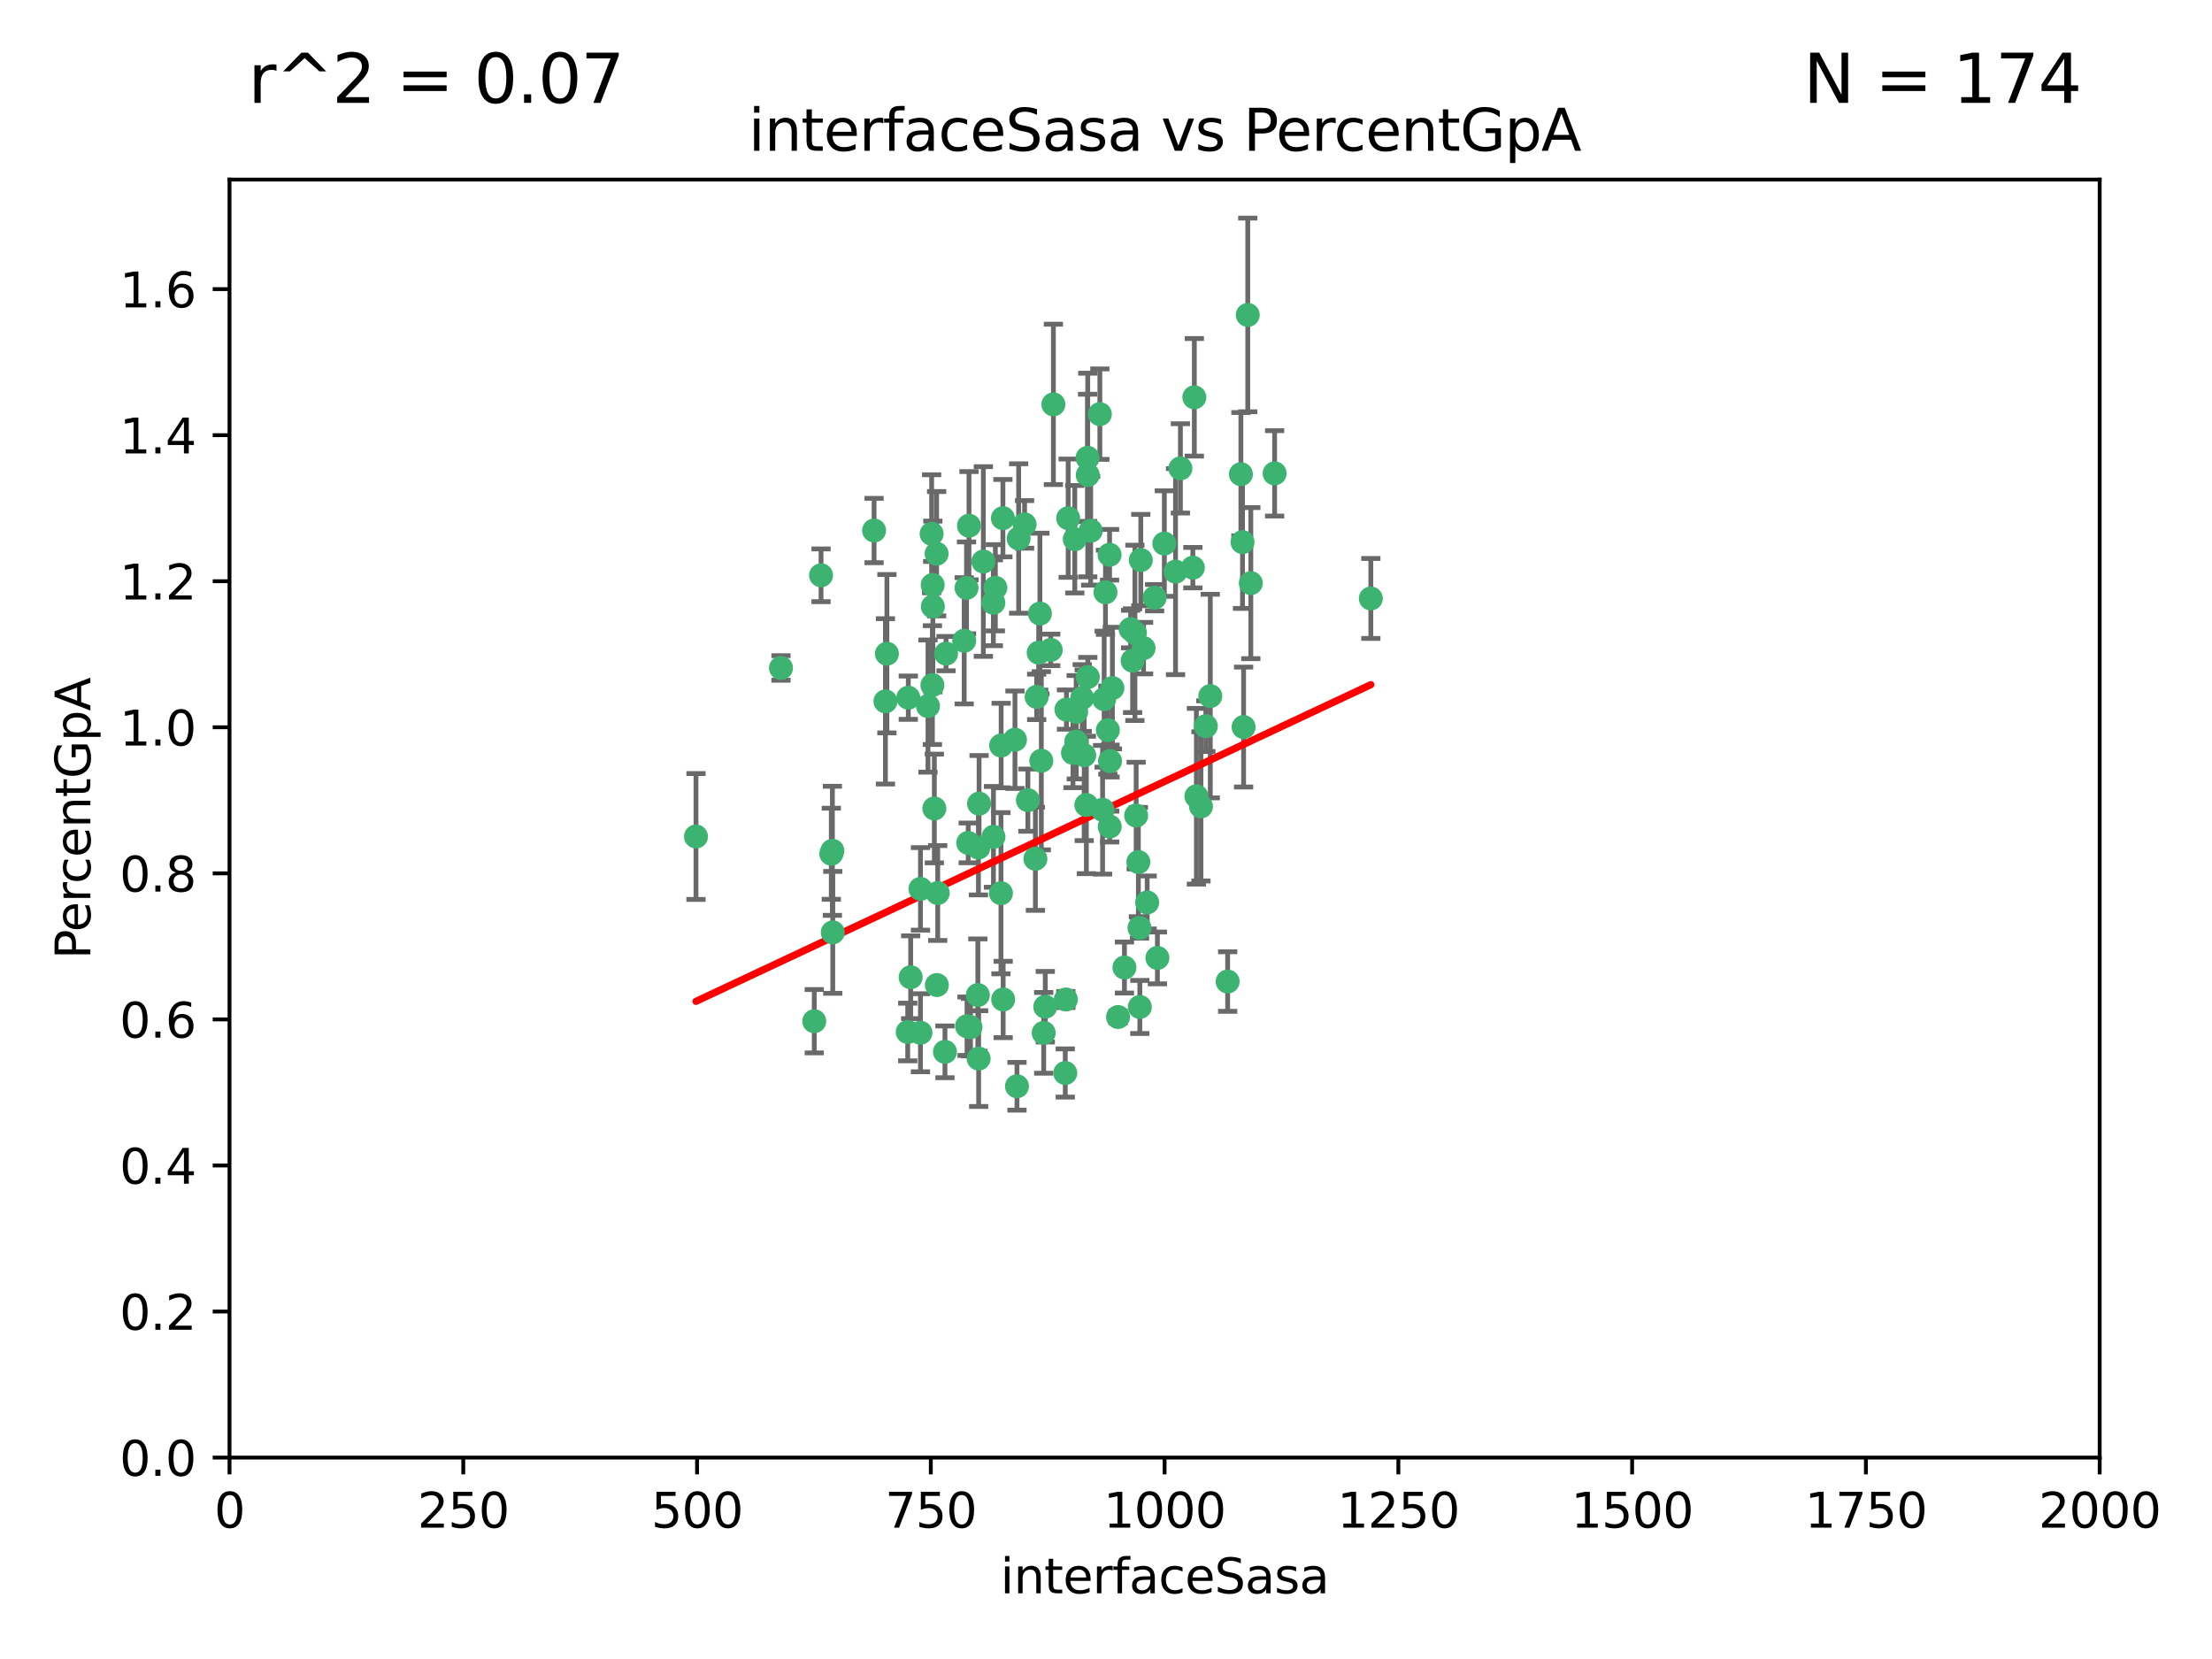<?xml version="1.0" encoding="utf-8" standalone="no"?>
<!DOCTYPE svg PUBLIC "-//W3C//DTD SVG 1.1//EN"
  "http://www.w3.org/Graphics/SVG/1.1/DTD/svg11.dtd">
<svg xmlns:xlink="http://www.w3.org/1999/xlink" width="460.8pt" height="345.6pt" viewBox="0 0 460.8 345.6" xmlns="http://www.w3.org/2000/svg" version="1.1">
 <defs>
  <style type="text/css">*{stroke-linejoin: round; stroke-linecap: butt}</style>
 </defs>
 <g id="figure_1">
  <g id="patch_1">
   <path d="M 0 345.6 
L 460.8 345.6 
L 460.8 0 
L 0 0 
z
" style="fill: #ffffff"/>
  </g>
  <g id="axes_1">
   <g id="patch_2">
    <path d="M 47.81 303.64 
L 437.4 303.64 
L 437.4 37.411 
L 47.81 37.411 
z
" style="fill: #ffffff"/>
   </g>
   <g id="PathCollection_1">
    <defs>
     <path id="m23a663e818" d="M 0 1.118 
C 0.297 1.118 0.581 1 0.791 0.791 
C 1 0.581 1.118 0.297 1.118 0 
C 1.118 -0.297 1 -0.581 0.791 -0.791 
C 0.581 -1 0.297 -1.118 0 -1.118 
C -0.297 -1.118 -0.581 -1 -0.791 -0.791 
C -1 -0.581 -1.118 -0.297 -1.118 0 
C -1.118 0.297 -1 0.581 -0.791 0.791 
C -0.581 1 -0.297 1.118 0 1.118 
z
" style="stroke: #3cb371"/>
    </defs>
    <g clip-path="url(#p65365cd550)">
     <use xlink:href="#m23a663e818" x="258.839" y="112.935" style="fill: #3cb371; stroke: #3cb371"/>
     <use xlink:href="#m23a663e818" x="235.526" y="131.048" style="fill: #3cb371; stroke: #3cb371"/>
     <use xlink:href="#m23a663e818" x="265.53" y="98.611" style="fill: #3cb371; stroke: #3cb371"/>
     <use xlink:href="#m23a663e818" x="231.145" y="115.568" style="fill: #3cb371; stroke: #3cb371"/>
     <use xlink:href="#m23a663e818" x="225.86" y="157.33" style="fill: #3cb371; stroke: #3cb371"/>
     <use xlink:href="#m23a663e818" x="242.554" y="113.232" style="fill: #3cb371; stroke: #3cb371"/>
     <use xlink:href="#m23a663e818" x="259.065" y="151.457" style="fill: #3cb371; stroke: #3cb371"/>
     <use xlink:href="#m23a663e818" x="259.932" y="65.606" style="fill: #3cb371; stroke: #3cb371"/>
     <use xlink:href="#m23a663e818" x="208.925" y="107.943" style="fill: #3cb371; stroke: #3cb371"/>
     <use xlink:href="#m23a663e818" x="258.5" y="98.781" style="fill: #3cb371; stroke: #3cb371"/>
     <use xlink:href="#m23a663e818" x="216.635" y="127.82" style="fill: #3cb371; stroke: #3cb371"/>
     <use xlink:href="#m23a663e818" x="222.161" y="147.818" style="fill: #3cb371; stroke: #3cb371"/>
     <use xlink:href="#m23a663e818" x="194.329" y="126.342" style="fill: #3cb371; stroke: #3cb371"/>
     <use xlink:href="#m23a663e818" x="238.226" y="135.021" style="fill: #3cb371; stroke: #3cb371"/>
     <use xlink:href="#m23a663e818" x="244.888" y="119.082" style="fill: #3cb371; stroke: #3cb371"/>
     <use xlink:href="#m23a663e818" x="236.422" y="131.834" style="fill: #3cb371; stroke: #3cb371"/>
     <use xlink:href="#m23a663e818" x="231.733" y="143.336" style="fill: #3cb371; stroke: #3cb371"/>
     <use xlink:href="#m23a663e818" x="226.558" y="95.371" style="fill: #3cb371; stroke: #3cb371"/>
     <use xlink:href="#m23a663e818" x="251.201" y="151.274" style="fill: #3cb371; stroke: #3cb371"/>
     <use xlink:href="#m23a663e818" x="248.492" y="118.255" style="fill: #3cb371; stroke: #3cb371"/>
     <use xlink:href="#m23a663e818" x="201.856" y="109.513" style="fill: #3cb371; stroke: #3cb371"/>
     <use xlink:href="#m23a663e818" x="223.897" y="112.334" style="fill: #3cb371; stroke: #3cb371"/>
     <use xlink:href="#m23a663e818" x="226.614" y="141.043" style="fill: #3cb371; stroke: #3cb371"/>
     <use xlink:href="#m23a663e818" x="225.446" y="145.408" style="fill: #3cb371; stroke: #3cb371"/>
     <use xlink:href="#m23a663e818" x="214.128" y="166.685" style="fill: #3cb371; stroke: #3cb371"/>
     <use xlink:href="#m23a663e818" x="240.527" y="124.513" style="fill: #3cb371; stroke: #3cb371"/>
     <use xlink:href="#m23a663e818" x="230.29" y="123.385" style="fill: #3cb371; stroke: #3cb371"/>
     <use xlink:href="#m23a663e818" x="218.885" y="135.386" style="fill: #3cb371; stroke: #3cb371"/>
     <use xlink:href="#m23a663e818" x="226.597" y="98.955" style="fill: #3cb371; stroke: #3cb371"/>
     <use xlink:href="#m23a663e818" x="200.86" y="133.482" style="fill: #3cb371; stroke: #3cb371"/>
     <use xlink:href="#m23a663e818" x="217.42" y="215.161" style="fill: #3cb371; stroke: #3cb371"/>
     <use xlink:href="#m23a663e818" x="235.941" y="137.629" style="fill: #3cb371; stroke: #3cb371"/>
     <use xlink:href="#m23a663e818" x="232.912" y="211.864" style="fill: #3cb371; stroke: #3cb371"/>
     <use xlink:href="#m23a663e818" x="222.518" y="107.949" style="fill: #3cb371; stroke: #3cb371"/>
     <use xlink:href="#m23a663e818" x="203.96" y="167.417" style="fill: #3cb371; stroke: #3cb371"/>
     <use xlink:href="#m23a663e818" x="194.296" y="121.859" style="fill: #3cb371; stroke: #3cb371"/>
     <use xlink:href="#m23a663e818" x="229.119" y="86.272" style="fill: #3cb371; stroke: #3cb371"/>
     <use xlink:href="#m23a663e818" x="237.649" y="116.673" style="fill: #3cb371; stroke: #3cb371"/>
     <use xlink:href="#m23a663e818" x="250.183" y="167.984" style="fill: #3cb371; stroke: #3cb371"/>
     <use xlink:href="#m23a663e818" x="207.351" y="122.444" style="fill: #3cb371; stroke: #3cb371"/>
     <use xlink:href="#m23a663e818" x="195.114" y="115.347" style="fill: #3cb371; stroke: #3cb371"/>
     <use xlink:href="#m23a663e818" x="182.088" y="110.514" style="fill: #3cb371; stroke: #3cb371"/>
     <use xlink:href="#m23a663e818" x="203.825" y="176.562" style="fill: #3cb371; stroke: #3cb371"/>
     <use xlink:href="#m23a663e818" x="204.848" y="116.973" style="fill: #3cb371; stroke: #3cb371"/>
     <use xlink:href="#m23a663e818" x="213.44" y="109.239" style="fill: #3cb371; stroke: #3cb371"/>
     <use xlink:href="#m23a663e818" x="245.901" y="97.572" style="fill: #3cb371; stroke: #3cb371"/>
     <use xlink:href="#m23a663e818" x="197.074" y="136.161" style="fill: #3cb371; stroke: #3cb371"/>
     <use xlink:href="#m23a663e818" x="196.853" y="219.119" style="fill: #3cb371; stroke: #3cb371"/>
     <use xlink:href="#m23a663e818" x="216.925" y="158.478" style="fill: #3cb371; stroke: #3cb371"/>
     <use xlink:href="#m23a663e818" x="285.569" y="124.669" style="fill: #3cb371; stroke: #3cb371"/>
     <use xlink:href="#m23a663e818" x="215.957" y="145.171" style="fill: #3cb371; stroke: #3cb371"/>
     <use xlink:href="#m23a663e818" x="249.228" y="165.873" style="fill: #3cb371; stroke: #3cb371"/>
     <use xlink:href="#m23a663e818" x="222.039" y="208.215" style="fill: #3cb371; stroke: #3cb371"/>
     <use xlink:href="#m23a663e818" x="189.216" y="145.341" style="fill: #3cb371; stroke: #3cb371"/>
     <use xlink:href="#m23a663e818" x="194.641" y="168.419" style="fill: #3cb371; stroke: #3cb371"/>
     <use xlink:href="#m23a663e818" x="202.173" y="213.979" style="fill: #3cb371; stroke: #3cb371"/>
     <use xlink:href="#m23a663e818" x="191.75" y="215.139" style="fill: #3cb371; stroke: #3cb371"/>
     <use xlink:href="#m23a663e818" x="203.704" y="207.286" style="fill: #3cb371; stroke: #3cb371"/>
     <use xlink:href="#m23a663e818" x="208.518" y="186.072" style="fill: #3cb371; stroke: #3cb371"/>
     <use xlink:href="#m23a663e818" x="184.761" y="136.178" style="fill: #3cb371; stroke: #3cb371"/>
     <use xlink:href="#m23a663e818" x="206.936" y="125.569" style="fill: #3cb371; stroke: #3cb371"/>
     <use xlink:href="#m23a663e818" x="211.436" y="154.097" style="fill: #3cb371; stroke: #3cb371"/>
     <use xlink:href="#m23a663e818" x="194.076" y="111.192" style="fill: #3cb371; stroke: #3cb371"/>
     <use xlink:href="#m23a663e818" x="171.039" y="119.843" style="fill: #3cb371; stroke: #3cb371"/>
     <use xlink:href="#m23a663e818" x="194.235" y="142.72" style="fill: #3cb371; stroke: #3cb371"/>
     <use xlink:href="#m23a663e818" x="215.692" y="178.897" style="fill: #3cb371; stroke: #3cb371"/>
     <use xlink:href="#m23a663e818" x="231.239" y="158.542" style="fill: #3cb371; stroke: #3cb371"/>
     <use xlink:href="#m23a663e818" x="230.017" y="145.644" style="fill: #3cb371; stroke: #3cb371"/>
     <use xlink:href="#m23a663e818" x="237.381" y="193.29" style="fill: #3cb371; stroke: #3cb371"/>
     <use xlink:href="#m23a663e818" x="224.209" y="154.498" style="fill: #3cb371; stroke: #3cb371"/>
     <use xlink:href="#m23a663e818" x="208.978" y="208.206" style="fill: #3cb371; stroke: #3cb371"/>
     <use xlink:href="#m23a663e818" x="227.208" y="110.571" style="fill: #3cb371; stroke: #3cb371"/>
     <use xlink:href="#m23a663e818" x="260.569" y="121.476" style="fill: #3cb371; stroke: #3cb371"/>
     <use xlink:href="#m23a663e818" x="255.742" y="204.475" style="fill: #3cb371; stroke: #3cb371"/>
     <use xlink:href="#m23a663e818" x="201.453" y="213.781" style="fill: #3cb371; stroke: #3cb371"/>
     <use xlink:href="#m23a663e818" x="248.803" y="82.766" style="fill: #3cb371; stroke: #3cb371"/>
     <use xlink:href="#m23a663e818" x="230.787" y="152.103" style="fill: #3cb371; stroke: #3cb371"/>
     <use xlink:href="#m23a663e818" x="193.316" y="147.083" style="fill: #3cb371; stroke: #3cb371"/>
     <use xlink:href="#m23a663e818" x="236.683" y="169.899" style="fill: #3cb371; stroke: #3cb371"/>
     <use xlink:href="#m23a663e818" x="241.109" y="199.555" style="fill: #3cb371; stroke: #3cb371"/>
     <use xlink:href="#m23a663e818" x="184.453" y="146.106" style="fill: #3cb371; stroke: #3cb371"/>
     <use xlink:href="#m23a663e818" x="206.956" y="174.332" style="fill: #3cb371; stroke: #3cb371"/>
     <use xlink:href="#m23a663e818" x="173.174" y="177.849" style="fill: #3cb371; stroke: #3cb371"/>
     <use xlink:href="#m23a663e818" x="221.914" y="223.525" style="fill: #3cb371; stroke: #3cb371"/>
     <use xlink:href="#m23a663e818" x="237.447" y="209.769" style="fill: #3cb371; stroke: #3cb371"/>
     <use xlink:href="#m23a663e818" x="216.376" y="135.958" style="fill: #3cb371; stroke: #3cb371"/>
     <use xlink:href="#m23a663e818" x="169.625" y="212.733" style="fill: #3cb371; stroke: #3cb371"/>
     <use xlink:href="#m23a663e818" x="201.694" y="175.59" style="fill: #3cb371; stroke: #3cb371"/>
     <use xlink:href="#m23a663e818" x="229.69" y="168.689" style="fill: #3cb371; stroke: #3cb371"/>
     <use xlink:href="#m23a663e818" x="211.857" y="226.286" style="fill: #3cb371; stroke: #3cb371"/>
     <use xlink:href="#m23a663e818" x="203.87" y="220.522" style="fill: #3cb371; stroke: #3cb371"/>
     <use xlink:href="#m23a663e818" x="189.095" y="214.985" style="fill: #3cb371; stroke: #3cb371"/>
     <use xlink:href="#m23a663e818" x="224.185" y="148.297" style="fill: #3cb371; stroke: #3cb371"/>
     <use xlink:href="#m23a663e818" x="231.172" y="172.188" style="fill: #3cb371; stroke: #3cb371"/>
     <use xlink:href="#m23a663e818" x="195.165" y="205.202" style="fill: #3cb371; stroke: #3cb371"/>
     <use xlink:href="#m23a663e818" x="238.978" y="188.002" style="fill: #3cb371; stroke: #3cb371"/>
     <use xlink:href="#m23a663e818" x="212.203" y="112.178" style="fill: #3cb371; stroke: #3cb371"/>
     <use xlink:href="#m23a663e818" x="195.344" y="186.034" style="fill: #3cb371; stroke: #3cb371"/>
     <use xlink:href="#m23a663e818" x="219.44" y="84.238" style="fill: #3cb371; stroke: #3cb371"/>
     <use xlink:href="#m23a663e818" x="208.557" y="155.307" style="fill: #3cb371; stroke: #3cb371"/>
     <use xlink:href="#m23a663e818" x="191.752" y="185.169" style="fill: #3cb371; stroke: #3cb371"/>
     <use xlink:href="#m23a663e818" x="189.71" y="203.575" style="fill: #3cb371; stroke: #3cb371"/>
     <use xlink:href="#m23a663e818" x="226.307" y="167.688" style="fill: #3cb371; stroke: #3cb371"/>
     <use xlink:href="#m23a663e818" x="234.242" y="201.55" style="fill: #3cb371; stroke: #3cb371"/>
     <use xlink:href="#m23a663e818" x="201.345" y="122.465" style="fill: #3cb371; stroke: #3cb371"/>
     <use xlink:href="#m23a663e818" x="252.125" y="145.004" style="fill: #3cb371; stroke: #3cb371"/>
     <use xlink:href="#m23a663e818" x="173.402" y="177.24" style="fill: #3cb371; stroke: #3cb371"/>
     <use xlink:href="#m23a663e818" x="223.521" y="156.841" style="fill: #3cb371; stroke: #3cb371"/>
     <use xlink:href="#m23a663e818" x="144.987" y="174.257" style="fill: #3cb371; stroke: #3cb371"/>
     <use xlink:href="#m23a663e818" x="237.143" y="179.582" style="fill: #3cb371; stroke: #3cb371"/>
     <use xlink:href="#m23a663e818" x="162.692" y="139.145" style="fill: #3cb371; stroke: #3cb371"/>
     <use xlink:href="#m23a663e818" x="217.753" y="209.723" style="fill: #3cb371; stroke: #3cb371"/>
     <use xlink:href="#m23a663e818" x="173.48" y="194.231" style="fill: #3cb371; stroke: #3cb371"/>
    </g>
   </g>
   <g id="matplotlib.axis_1">
    <g id="xtick_1">
     <g id="line2d_1">
      <defs>
       <path id="m561ad519ea" d="M 0 0 
L 0 3.5 
" style="stroke: #000000; stroke-width: 0.8"/>
      </defs>
      <g>
       <use xlink:href="#m561ad519ea" x="47.81" y="303.64" style="stroke: #000000; stroke-width: 0.8"/>
      </g>
     </g>
     <g id="text_1">
      <!-- 0 -->
      <g transform="translate(44.629 318.238)scale(0.1 -0.1)">
       <defs>
        <path id="DejaVuSans-30" d="M 2034 4250 
Q 1547 4250 1301 3770 
Q 1056 3291 1056 2328 
Q 1056 1369 1301 889 
Q 1547 409 2034 409 
Q 2525 409 2770 889 
Q 3016 1369 3016 2328 
Q 3016 3291 2770 3770 
Q 2525 4250 2034 4250 
z
M 2034 4750 
Q 2819 4750 3233 4129 
Q 3647 3509 3647 2328 
Q 3647 1150 3233 529 
Q 2819 -91 2034 -91 
Q 1250 -91 836 529 
Q 422 1150 422 2328 
Q 422 3509 836 4129 
Q 1250 4750 2034 4750 
z
" transform="scale(0.016)"/>
       </defs>
       <use xlink:href="#DejaVuSans-30"/>
      </g>
     </g>
    </g>
    <g id="xtick_2">
     <g id="line2d_2">
      <g>
       <use xlink:href="#m561ad519ea" x="96.509" y="303.64" style="stroke: #000000; stroke-width: 0.8"/>
      </g>
     </g>
     <g id="text_2">
      <!-- 250 -->
      <g transform="translate(86.965 318.238)scale(0.1 -0.1)">
       <defs>
        <path id="DejaVuSans-32" d="M 1228 531 
L 3431 531 
L 3431 0 
L 469 0 
L 469 531 
Q 828 903 1448 1529 
Q 2069 2156 2228 2338 
Q 2531 2678 2651 2914 
Q 2772 3150 2772 3378 
Q 2772 3750 2511 3984 
Q 2250 4219 1831 4219 
Q 1534 4219 1204 4116 
Q 875 4013 500 3803 
L 500 4441 
Q 881 4594 1212 4672 
Q 1544 4750 1819 4750 
Q 2544 4750 2975 4387 
Q 3406 4025 3406 3419 
Q 3406 3131 3298 2873 
Q 3191 2616 2906 2266 
Q 2828 2175 2409 1742 
Q 1991 1309 1228 531 
z
" transform="scale(0.016)"/>
        <path id="DejaVuSans-35" d="M 691 4666 
L 3169 4666 
L 3169 4134 
L 1269 4134 
L 1269 2991 
Q 1406 3038 1543 3061 
Q 1681 3084 1819 3084 
Q 2600 3084 3056 2656 
Q 3513 2228 3513 1497 
Q 3513 744 3044 326 
Q 2575 -91 1722 -91 
Q 1428 -91 1123 -41 
Q 819 9 494 109 
L 494 744 
Q 775 591 1075 516 
Q 1375 441 1709 441 
Q 2250 441 2565 725 
Q 2881 1009 2881 1497 
Q 2881 1984 2565 2268 
Q 2250 2553 1709 2553 
Q 1456 2553 1204 2497 
Q 953 2441 691 2322 
L 691 4666 
z
" transform="scale(0.016)"/>
       </defs>
       <use xlink:href="#DejaVuSans-32"/>
       <use xlink:href="#DejaVuSans-35" x="63.623"/>
       <use xlink:href="#DejaVuSans-30" x="127.246"/>
      </g>
     </g>
    </g>
    <g id="xtick_3">
     <g id="line2d_3">
      <g>
       <use xlink:href="#m561ad519ea" x="145.208" y="303.64" style="stroke: #000000; stroke-width: 0.8"/>
      </g>
     </g>
     <g id="text_3">
      <!-- 500 -->
      <g transform="translate(135.664 318.238)scale(0.1 -0.1)">
       <use xlink:href="#DejaVuSans-35"/>
       <use xlink:href="#DejaVuSans-30" x="63.623"/>
       <use xlink:href="#DejaVuSans-30" x="127.246"/>
      </g>
     </g>
    </g>
    <g id="xtick_4">
     <g id="line2d_4">
      <g>
       <use xlink:href="#m561ad519ea" x="193.906" y="303.64" style="stroke: #000000; stroke-width: 0.8"/>
      </g>
     </g>
     <g id="text_4">
      <!-- 750 -->
      <g transform="translate(184.363 318.238)scale(0.1 -0.1)">
       <defs>
        <path id="DejaVuSans-37" d="M 525 4666 
L 3525 4666 
L 3525 4397 
L 1831 0 
L 1172 0 
L 2766 4134 
L 525 4134 
L 525 4666 
z
" transform="scale(0.016)"/>
       </defs>
       <use xlink:href="#DejaVuSans-37"/>
       <use xlink:href="#DejaVuSans-35" x="63.623"/>
       <use xlink:href="#DejaVuSans-30" x="127.246"/>
      </g>
     </g>
    </g>
    <g id="xtick_5">
     <g id="line2d_5">
      <g>
       <use xlink:href="#m561ad519ea" x="242.605" y="303.64" style="stroke: #000000; stroke-width: 0.8"/>
      </g>
     </g>
     <g id="text_5">
      <!-- 1000 -->
      <g transform="translate(229.88 318.238)scale(0.1 -0.1)">
       <defs>
        <path id="DejaVuSans-31" d="M 794 531 
L 1825 531 
L 1825 4091 
L 703 3866 
L 703 4441 
L 1819 4666 
L 2450 4666 
L 2450 531 
L 3481 531 
L 3481 0 
L 794 0 
L 794 531 
z
" transform="scale(0.016)"/>
       </defs>
       <use xlink:href="#DejaVuSans-31"/>
       <use xlink:href="#DejaVuSans-30" x="63.623"/>
       <use xlink:href="#DejaVuSans-30" x="127.246"/>
       <use xlink:href="#DejaVuSans-30" x="190.869"/>
      </g>
     </g>
    </g>
    <g id="xtick_6">
     <g id="line2d_6">
      <g>
       <use xlink:href="#m561ad519ea" x="291.304" y="303.64" style="stroke: #000000; stroke-width: 0.8"/>
      </g>
     </g>
     <g id="text_6">
      <!-- 1250 -->
      <g transform="translate(278.579 318.238)scale(0.1 -0.1)">
       <use xlink:href="#DejaVuSans-31"/>
       <use xlink:href="#DejaVuSans-32" x="63.623"/>
       <use xlink:href="#DejaVuSans-35" x="127.246"/>
       <use xlink:href="#DejaVuSans-30" x="190.869"/>
      </g>
     </g>
    </g>
    <g id="xtick_7">
     <g id="line2d_7">
      <g>
       <use xlink:href="#m561ad519ea" x="340.002" y="303.64" style="stroke: #000000; stroke-width: 0.8"/>
      </g>
     </g>
     <g id="text_7">
      <!-- 1500 -->
      <g transform="translate(327.277 318.238)scale(0.1 -0.1)">
       <use xlink:href="#DejaVuSans-31"/>
       <use xlink:href="#DejaVuSans-35" x="63.623"/>
       <use xlink:href="#DejaVuSans-30" x="127.246"/>
       <use xlink:href="#DejaVuSans-30" x="190.869"/>
      </g>
     </g>
    </g>
    <g id="xtick_8">
     <g id="line2d_8">
      <g>
       <use xlink:href="#m561ad519ea" x="388.701" y="303.64" style="stroke: #000000; stroke-width: 0.8"/>
      </g>
     </g>
     <g id="text_8">
      <!-- 1750 -->
      <g transform="translate(375.976 318.238)scale(0.1 -0.1)">
       <use xlink:href="#DejaVuSans-31"/>
       <use xlink:href="#DejaVuSans-37" x="63.623"/>
       <use xlink:href="#DejaVuSans-35" x="127.246"/>
       <use xlink:href="#DejaVuSans-30" x="190.869"/>
      </g>
     </g>
    </g>
    <g id="xtick_9">
     <g id="line2d_9">
      <g>
       <use xlink:href="#m561ad519ea" x="437.4" y="303.64" style="stroke: #000000; stroke-width: 0.8"/>
      </g>
     </g>
     <g id="text_9">
      <!-- 2000 -->
      <g transform="translate(424.675 318.238)scale(0.1 -0.1)">
       <use xlink:href="#DejaVuSans-32"/>
       <use xlink:href="#DejaVuSans-30" x="63.623"/>
       <use xlink:href="#DejaVuSans-30" x="127.246"/>
       <use xlink:href="#DejaVuSans-30" x="190.869"/>
      </g>
     </g>
    </g>
    <g id="text_10">
     <!-- interfaceSasa -->
     <g transform="translate(208.398 331.917)scale(0.1 -0.1)">
      <defs>
       <path id="DejaVuSans-69" d="M 603 3500 
L 1178 3500 
L 1178 0 
L 603 0 
L 603 3500 
z
M 603 4863 
L 1178 4863 
L 1178 4134 
L 603 4134 
L 603 4863 
z
" transform="scale(0.016)"/>
       <path id="DejaVuSans-6e" d="M 3513 2113 
L 3513 0 
L 2938 0 
L 2938 2094 
Q 2938 2591 2744 2837 
Q 2550 3084 2163 3084 
Q 1697 3084 1428 2787 
Q 1159 2491 1159 1978 
L 1159 0 
L 581 0 
L 581 3500 
L 1159 3500 
L 1159 2956 
Q 1366 3272 1645 3428 
Q 1925 3584 2291 3584 
Q 2894 3584 3203 3211 
Q 3513 2838 3513 2113 
z
" transform="scale(0.016)"/>
       <path id="DejaVuSans-74" d="M 1172 4494 
L 1172 3500 
L 2356 3500 
L 2356 3053 
L 1172 3053 
L 1172 1153 
Q 1172 725 1289 603 
Q 1406 481 1766 481 
L 2356 481 
L 2356 0 
L 1766 0 
Q 1100 0 847 248 
Q 594 497 594 1153 
L 594 3053 
L 172 3053 
L 172 3500 
L 594 3500 
L 594 4494 
L 1172 4494 
z
" transform="scale(0.016)"/>
       <path id="DejaVuSans-65" d="M 3597 1894 
L 3597 1613 
L 953 1613 
Q 991 1019 1311 708 
Q 1631 397 2203 397 
Q 2534 397 2845 478 
Q 3156 559 3463 722 
L 3463 178 
Q 3153 47 2828 -22 
Q 2503 -91 2169 -91 
Q 1331 -91 842 396 
Q 353 884 353 1716 
Q 353 2575 817 3079 
Q 1281 3584 2069 3584 
Q 2775 3584 3186 3129 
Q 3597 2675 3597 1894 
z
M 3022 2063 
Q 3016 2534 2758 2815 
Q 2500 3097 2075 3097 
Q 1594 3097 1305 2825 
Q 1016 2553 972 2059 
L 3022 2063 
z
" transform="scale(0.016)"/>
       <path id="DejaVuSans-72" d="M 2631 2963 
Q 2534 3019 2420 3045 
Q 2306 3072 2169 3072 
Q 1681 3072 1420 2755 
Q 1159 2438 1159 1844 
L 1159 0 
L 581 0 
L 581 3500 
L 1159 3500 
L 1159 2956 
Q 1341 3275 1631 3429 
Q 1922 3584 2338 3584 
Q 2397 3584 2469 3576 
Q 2541 3569 2628 3553 
L 2631 2963 
z
" transform="scale(0.016)"/>
       <path id="DejaVuSans-66" d="M 2375 4863 
L 2375 4384 
L 1825 4384 
Q 1516 4384 1395 4259 
Q 1275 4134 1275 3809 
L 1275 3500 
L 2222 3500 
L 2222 3053 
L 1275 3053 
L 1275 0 
L 697 0 
L 697 3053 
L 147 3053 
L 147 3500 
L 697 3500 
L 697 3744 
Q 697 4328 969 4595 
Q 1241 4863 1831 4863 
L 2375 4863 
z
" transform="scale(0.016)"/>
       <path id="DejaVuSans-61" d="M 2194 1759 
Q 1497 1759 1228 1600 
Q 959 1441 959 1056 
Q 959 750 1161 570 
Q 1363 391 1709 391 
Q 2188 391 2477 730 
Q 2766 1069 2766 1631 
L 2766 1759 
L 2194 1759 
z
M 3341 1997 
L 3341 0 
L 2766 0 
L 2766 531 
Q 2569 213 2275 61 
Q 1981 -91 1556 -91 
Q 1019 -91 701 211 
Q 384 513 384 1019 
Q 384 1609 779 1909 
Q 1175 2209 1959 2209 
L 2766 2209 
L 2766 2266 
Q 2766 2663 2505 2880 
Q 2244 3097 1772 3097 
Q 1472 3097 1187 3025 
Q 903 2953 641 2809 
L 641 3341 
Q 956 3463 1253 3523 
Q 1550 3584 1831 3584 
Q 2591 3584 2966 3190 
Q 3341 2797 3341 1997 
z
" transform="scale(0.016)"/>
       <path id="DejaVuSans-63" d="M 3122 3366 
L 3122 2828 
Q 2878 2963 2633 3030 
Q 2388 3097 2138 3097 
Q 1578 3097 1268 2742 
Q 959 2388 959 1747 
Q 959 1106 1268 751 
Q 1578 397 2138 397 
Q 2388 397 2633 464 
Q 2878 531 3122 666 
L 3122 134 
Q 2881 22 2623 -34 
Q 2366 -91 2075 -91 
Q 1284 -91 818 406 
Q 353 903 353 1747 
Q 353 2603 823 3093 
Q 1294 3584 2113 3584 
Q 2378 3584 2631 3529 
Q 2884 3475 3122 3366 
z
" transform="scale(0.016)"/>
       <path id="DejaVuSans-53" d="M 3425 4513 
L 3425 3897 
Q 3066 4069 2747 4153 
Q 2428 4238 2131 4238 
Q 1616 4238 1336 4038 
Q 1056 3838 1056 3469 
Q 1056 3159 1242 3001 
Q 1428 2844 1947 2747 
L 2328 2669 
Q 3034 2534 3370 2195 
Q 3706 1856 3706 1288 
Q 3706 609 3251 259 
Q 2797 -91 1919 -91 
Q 1588 -91 1214 -16 
Q 841 59 441 206 
L 441 856 
Q 825 641 1194 531 
Q 1563 422 1919 422 
Q 2459 422 2753 634 
Q 3047 847 3047 1241 
Q 3047 1584 2836 1778 
Q 2625 1972 2144 2069 
L 1759 2144 
Q 1053 2284 737 2584 
Q 422 2884 422 3419 
Q 422 4038 858 4394 
Q 1294 4750 2059 4750 
Q 2388 4750 2728 4690 
Q 3069 4631 3425 4513 
z
" transform="scale(0.016)"/>
       <path id="DejaVuSans-73" d="M 2834 3397 
L 2834 2853 
Q 2591 2978 2328 3040 
Q 2066 3103 1784 3103 
Q 1356 3103 1142 2972 
Q 928 2841 928 2578 
Q 928 2378 1081 2264 
Q 1234 2150 1697 2047 
L 1894 2003 
Q 2506 1872 2764 1633 
Q 3022 1394 3022 966 
Q 3022 478 2636 193 
Q 2250 -91 1575 -91 
Q 1294 -91 989 -36 
Q 684 19 347 128 
L 347 722 
Q 666 556 975 473 
Q 1284 391 1588 391 
Q 1994 391 2212 530 
Q 2431 669 2431 922 
Q 2431 1156 2273 1281 
Q 2116 1406 1581 1522 
L 1381 1569 
Q 847 1681 609 1914 
Q 372 2147 372 2553 
Q 372 3047 722 3315 
Q 1072 3584 1716 3584 
Q 2034 3584 2315 3537 
Q 2597 3491 2834 3397 
z
" transform="scale(0.016)"/>
      </defs>
      <use xlink:href="#DejaVuSans-69"/>
      <use xlink:href="#DejaVuSans-6e" x="27.783"/>
      <use xlink:href="#DejaVuSans-74" x="91.162"/>
      <use xlink:href="#DejaVuSans-65" x="130.371"/>
      <use xlink:href="#DejaVuSans-72" x="191.895"/>
      <use xlink:href="#DejaVuSans-66" x="233.008"/>
      <use xlink:href="#DejaVuSans-61" x="268.213"/>
      <use xlink:href="#DejaVuSans-63" x="329.492"/>
      <use xlink:href="#DejaVuSans-65" x="384.473"/>
      <use xlink:href="#DejaVuSans-53" x="445.996"/>
      <use xlink:href="#DejaVuSans-61" x="509.473"/>
      <use xlink:href="#DejaVuSans-73" x="570.752"/>
      <use xlink:href="#DejaVuSans-61" x="622.852"/>
     </g>
    </g>
   </g>
   <g id="matplotlib.axis_2">
    <g id="ytick_1">
     <g id="line2d_10">
      <defs>
       <path id="mb3f111d0e4" d="M 0 0 
L -3.5 0 
" style="stroke: #000000; stroke-width: 0.8"/>
      </defs>
      <g>
       <use xlink:href="#mb3f111d0e4" x="47.81" y="303.64" style="stroke: #000000; stroke-width: 0.8"/>
      </g>
     </g>
     <g id="text_11">
      <!-- 0.0 -->
      <g transform="translate(24.907 307.439)scale(0.1 -0.1)">
       <defs>
        <path id="DejaVuSans-2e" d="M 684 794 
L 1344 794 
L 1344 0 
L 684 0 
L 684 794 
z
" transform="scale(0.016)"/>
       </defs>
       <use xlink:href="#DejaVuSans-30"/>
       <use xlink:href="#DejaVuSans-2e" x="63.623"/>
       <use xlink:href="#DejaVuSans-30" x="95.41"/>
      </g>
     </g>
    </g>
    <g id="ytick_2">
     <g id="line2d_11">
      <g>
       <use xlink:href="#mb3f111d0e4" x="47.81" y="273.214" style="stroke: #000000; stroke-width: 0.8"/>
      </g>
     </g>
     <g id="text_12">
      <!-- 0.2 -->
      <g transform="translate(24.907 277.013)scale(0.1 -0.1)">
       <use xlink:href="#DejaVuSans-30"/>
       <use xlink:href="#DejaVuSans-2e" x="63.623"/>
       <use xlink:href="#DejaVuSans-32" x="95.41"/>
      </g>
     </g>
    </g>
    <g id="ytick_3">
     <g id="line2d_12">
      <g>
       <use xlink:href="#mb3f111d0e4" x="47.81" y="242.788" style="stroke: #000000; stroke-width: 0.8"/>
      </g>
     </g>
     <g id="text_13">
      <!-- 0.4 -->
      <g transform="translate(24.907 246.587)scale(0.1 -0.1)">
       <defs>
        <path id="DejaVuSans-34" d="M 2419 4116 
L 825 1625 
L 2419 1625 
L 2419 4116 
z
M 2253 4666 
L 3047 4666 
L 3047 1625 
L 3713 1625 
L 3713 1100 
L 3047 1100 
L 3047 0 
L 2419 0 
L 2419 1100 
L 313 1100 
L 313 1709 
L 2253 4666 
z
" transform="scale(0.016)"/>
       </defs>
       <use xlink:href="#DejaVuSans-30"/>
       <use xlink:href="#DejaVuSans-2e" x="63.623"/>
       <use xlink:href="#DejaVuSans-34" x="95.41"/>
      </g>
     </g>
    </g>
    <g id="ytick_4">
     <g id="line2d_13">
      <g>
       <use xlink:href="#mb3f111d0e4" x="47.81" y="212.362" style="stroke: #000000; stroke-width: 0.8"/>
      </g>
     </g>
     <g id="text_14">
      <!-- 0.6 -->
      <g transform="translate(24.907 216.161)scale(0.1 -0.1)">
       <defs>
        <path id="DejaVuSans-36" d="M 2113 2584 
Q 1688 2584 1439 2293 
Q 1191 2003 1191 1497 
Q 1191 994 1439 701 
Q 1688 409 2113 409 
Q 2538 409 2786 701 
Q 3034 994 3034 1497 
Q 3034 2003 2786 2293 
Q 2538 2584 2113 2584 
z
M 3366 4563 
L 3366 3988 
Q 3128 4100 2886 4159 
Q 2644 4219 2406 4219 
Q 1781 4219 1451 3797 
Q 1122 3375 1075 2522 
Q 1259 2794 1537 2939 
Q 1816 3084 2150 3084 
Q 2853 3084 3261 2657 
Q 3669 2231 3669 1497 
Q 3669 778 3244 343 
Q 2819 -91 2113 -91 
Q 1303 -91 875 529 
Q 447 1150 447 2328 
Q 447 3434 972 4092 
Q 1497 4750 2381 4750 
Q 2619 4750 2861 4703 
Q 3103 4656 3366 4563 
z
" transform="scale(0.016)"/>
       </defs>
       <use xlink:href="#DejaVuSans-30"/>
       <use xlink:href="#DejaVuSans-2e" x="63.623"/>
       <use xlink:href="#DejaVuSans-36" x="95.41"/>
      </g>
     </g>
    </g>
    <g id="ytick_5">
     <g id="line2d_14">
      <g>
       <use xlink:href="#mb3f111d0e4" x="47.81" y="181.935" style="stroke: #000000; stroke-width: 0.8"/>
      </g>
     </g>
     <g id="text_15">
      <!-- 0.8 -->
      <g transform="translate(24.907 185.735)scale(0.1 -0.1)">
       <defs>
        <path id="DejaVuSans-38" d="M 2034 2216 
Q 1584 2216 1326 1975 
Q 1069 1734 1069 1313 
Q 1069 891 1326 650 
Q 1584 409 2034 409 
Q 2484 409 2743 651 
Q 3003 894 3003 1313 
Q 3003 1734 2745 1975 
Q 2488 2216 2034 2216 
z
M 1403 2484 
Q 997 2584 770 2862 
Q 544 3141 544 3541 
Q 544 4100 942 4425 
Q 1341 4750 2034 4750 
Q 2731 4750 3128 4425 
Q 3525 4100 3525 3541 
Q 3525 3141 3298 2862 
Q 3072 2584 2669 2484 
Q 3125 2378 3379 2068 
Q 3634 1759 3634 1313 
Q 3634 634 3220 271 
Q 2806 -91 2034 -91 
Q 1263 -91 848 271 
Q 434 634 434 1313 
Q 434 1759 690 2068 
Q 947 2378 1403 2484 
z
M 1172 3481 
Q 1172 3119 1398 2916 
Q 1625 2713 2034 2713 
Q 2441 2713 2670 2916 
Q 2900 3119 2900 3481 
Q 2900 3844 2670 4047 
Q 2441 4250 2034 4250 
Q 1625 4250 1398 4047 
Q 1172 3844 1172 3481 
z
" transform="scale(0.016)"/>
       </defs>
       <use xlink:href="#DejaVuSans-30"/>
       <use xlink:href="#DejaVuSans-2e" x="63.623"/>
       <use xlink:href="#DejaVuSans-38" x="95.41"/>
      </g>
     </g>
    </g>
    <g id="ytick_6">
     <g id="line2d_15">
      <g>
       <use xlink:href="#mb3f111d0e4" x="47.81" y="151.509" style="stroke: #000000; stroke-width: 0.8"/>
      </g>
     </g>
     <g id="text_16">
      <!-- 1.0 -->
      <g transform="translate(24.907 155.308)scale(0.1 -0.1)">
       <use xlink:href="#DejaVuSans-31"/>
       <use xlink:href="#DejaVuSans-2e" x="63.623"/>
       <use xlink:href="#DejaVuSans-30" x="95.41"/>
      </g>
     </g>
    </g>
    <g id="ytick_7">
     <g id="line2d_16">
      <g>
       <use xlink:href="#mb3f111d0e4" x="47.81" y="121.083" style="stroke: #000000; stroke-width: 0.8"/>
      </g>
     </g>
     <g id="text_17">
      <!-- 1.2 -->
      <g transform="translate(24.907 124.882)scale(0.1 -0.1)">
       <use xlink:href="#DejaVuSans-31"/>
       <use xlink:href="#DejaVuSans-2e" x="63.623"/>
       <use xlink:href="#DejaVuSans-32" x="95.41"/>
      </g>
     </g>
    </g>
    <g id="ytick_8">
     <g id="line2d_17">
      <g>
       <use xlink:href="#mb3f111d0e4" x="47.81" y="90.657" style="stroke: #000000; stroke-width: 0.8"/>
      </g>
     </g>
     <g id="text_18">
      <!-- 1.4 -->
      <g transform="translate(24.907 94.456)scale(0.1 -0.1)">
       <use xlink:href="#DejaVuSans-31"/>
       <use xlink:href="#DejaVuSans-2e" x="63.623"/>
       <use xlink:href="#DejaVuSans-34" x="95.41"/>
      </g>
     </g>
    </g>
    <g id="ytick_9">
     <g id="line2d_18">
      <g>
       <use xlink:href="#mb3f111d0e4" x="47.81" y="60.231" style="stroke: #000000; stroke-width: 0.8"/>
      </g>
     </g>
     <g id="text_19">
      <!-- 1.6 -->
      <g transform="translate(24.907 64.03)scale(0.1 -0.1)">
       <use xlink:href="#DejaVuSans-31"/>
       <use xlink:href="#DejaVuSans-2e" x="63.623"/>
       <use xlink:href="#DejaVuSans-36" x="95.41"/>
      </g>
     </g>
    </g>
    <g id="text_20">
     <!-- PercentGpA -->
     <g transform="translate(18.827 199.802)rotate(-90)scale(0.1 -0.1)">
      <defs>
       <path id="DejaVuSans-50" d="M 1259 4147 
L 1259 2394 
L 2053 2394 
Q 2494 2394 2734 2622 
Q 2975 2850 2975 3272 
Q 2975 3691 2734 3919 
Q 2494 4147 2053 4147 
L 1259 4147 
z
M 628 4666 
L 2053 4666 
Q 2838 4666 3239 4311 
Q 3641 3956 3641 3272 
Q 3641 2581 3239 2228 
Q 2838 1875 2053 1875 
L 1259 1875 
L 1259 0 
L 628 0 
L 628 4666 
z
" transform="scale(0.016)"/>
       <path id="DejaVuSans-47" d="M 3809 666 
L 3809 1919 
L 2778 1919 
L 2778 2438 
L 4434 2438 
L 4434 434 
Q 4069 175 3628 42 
Q 3188 -91 2688 -91 
Q 1594 -91 976 548 
Q 359 1188 359 2328 
Q 359 3472 976 4111 
Q 1594 4750 2688 4750 
Q 3144 4750 3555 4637 
Q 3966 4525 4313 4306 
L 4313 3634 
Q 3963 3931 3569 4081 
Q 3175 4231 2741 4231 
Q 1884 4231 1454 3753 
Q 1025 3275 1025 2328 
Q 1025 1384 1454 906 
Q 1884 428 2741 428 
Q 3075 428 3337 486 
Q 3600 544 3809 666 
z
" transform="scale(0.016)"/>
       <path id="DejaVuSans-70" d="M 1159 525 
L 1159 -1331 
L 581 -1331 
L 581 3500 
L 1159 3500 
L 1159 2969 
Q 1341 3281 1617 3432 
Q 1894 3584 2278 3584 
Q 2916 3584 3314 3078 
Q 3713 2572 3713 1747 
Q 3713 922 3314 415 
Q 2916 -91 2278 -91 
Q 1894 -91 1617 61 
Q 1341 213 1159 525 
z
M 3116 1747 
Q 3116 2381 2855 2742 
Q 2594 3103 2138 3103 
Q 1681 3103 1420 2742 
Q 1159 2381 1159 1747 
Q 1159 1113 1420 752 
Q 1681 391 2138 391 
Q 2594 391 2855 752 
Q 3116 1113 3116 1747 
z
" transform="scale(0.016)"/>
       <path id="DejaVuSans-41" d="M 2188 4044 
L 1331 1722 
L 3047 1722 
L 2188 4044 
z
M 1831 4666 
L 2547 4666 
L 4325 0 
L 3669 0 
L 3244 1197 
L 1141 1197 
L 716 0 
L 50 0 
L 1831 4666 
z
" transform="scale(0.016)"/>
      </defs>
      <use xlink:href="#DejaVuSans-50"/>
      <use xlink:href="#DejaVuSans-65" x="56.678"/>
      <use xlink:href="#DejaVuSans-72" x="118.201"/>
      <use xlink:href="#DejaVuSans-63" x="157.064"/>
      <use xlink:href="#DejaVuSans-65" x="212.045"/>
      <use xlink:href="#DejaVuSans-6e" x="273.568"/>
      <use xlink:href="#DejaVuSans-74" x="336.947"/>
      <use xlink:href="#DejaVuSans-47" x="376.156"/>
      <use xlink:href="#DejaVuSans-70" x="453.646"/>
      <use xlink:href="#DejaVuSans-41" x="517.123"/>
     </g>
    </g>
   </g>
   <g id="LineCollection_1">
    <path d="M 258.839 126.742 
L 258.839 99.128 
" clip-path="url(#p65365cd550)" style="fill: none; stroke: #696969"/>
    <path d="M 235.526 134.958 
L 235.526 127.138 
" clip-path="url(#p65365cd550)" style="fill: none; stroke: #696969"/>
    <path d="M 265.53 107.5 
L 265.53 89.723 
" clip-path="url(#p65365cd550)" style="fill: none; stroke: #696969"/>
    <path d="M 231.145 120.843 
L 231.145 110.292 
" clip-path="url(#p65365cd550)" style="fill: none; stroke: #696969"/>
    <path d="M 225.86 175.107 
L 225.86 139.552 
" clip-path="url(#p65365cd550)" style="fill: none; stroke: #696969"/>
    <path d="M 242.554 124.224 
L 242.554 102.241 
" clip-path="url(#p65365cd550)" style="fill: none; stroke: #696969"/>
    <path d="M 259.065 163.945 
L 259.065 138.968 
" clip-path="url(#p65365cd550)" style="fill: none; stroke: #696969"/>
    <path d="M 259.932 85.777 
L 259.932 45.434 
" clip-path="url(#p65365cd550)" style="fill: none; stroke: #696969"/>
    <path d="M 208.925 116.002 
L 208.925 99.884 
" clip-path="url(#p65365cd550)" style="fill: none; stroke: #696969"/>
    <path d="M 258.5 111.622 
L 258.5 85.94 
" clip-path="url(#p65365cd550)" style="fill: none; stroke: #696969"/>
    <path d="M 216.635 144.568 
L 216.635 111.073 
" clip-path="url(#p65365cd550)" style="fill: none; stroke: #696969"/>
    <path d="M 222.161 151.909 
L 222.161 143.727 
" clip-path="url(#p65365cd550)" style="fill: none; stroke: #696969"/>
    <path d="M 194.329 144.131 
L 194.329 108.553 
" clip-path="url(#p65365cd550)" style="fill: none; stroke: #696969"/>
    <path d="M 238.226 140.382 
L 238.226 129.659 
" clip-path="url(#p65365cd550)" style="fill: none; stroke: #696969"/>
    <path d="M 244.888 140.54 
L 244.888 97.624 
" clip-path="url(#p65365cd550)" style="fill: none; stroke: #696969"/>
    <path d="M 236.422 150.092 
L 236.422 113.575 
" clip-path="url(#p65365cd550)" style="fill: none; stroke: #696969"/>
    <path d="M 231.733 155.999 
L 231.733 130.673 
" clip-path="url(#p65365cd550)" style="fill: none; stroke: #696969"/>
    <path d="M 226.558 108.615 
L 226.558 82.127 
" clip-path="url(#p65365cd550)" style="fill: none; stroke: #696969"/>
    <path d="M 251.201 156.555 
L 251.201 145.993 
" clip-path="url(#p65365cd550)" style="fill: none; stroke: #696969"/>
    <path d="M 248.492 122.472 
L 248.492 114.039 
" clip-path="url(#p65365cd550)" style="fill: none; stroke: #696969"/>
    <path d="M 201.856 120.79 
L 201.856 98.237 
" clip-path="url(#p65365cd550)" style="fill: none; stroke: #696969"/>
    <path d="M 223.897 123.529 
L 223.897 101.139 
" clip-path="url(#p65365cd550)" style="fill: none; stroke: #696969"/>
    <path d="M 226.614 145.137 
L 226.614 136.95 
" clip-path="url(#p65365cd550)" style="fill: none; stroke: #696969"/>
    <path d="M 225.446 152.361 
L 225.446 138.456 
" clip-path="url(#p65365cd550)" style="fill: none; stroke: #696969"/>
    <path d="M 214.128 173.167 
L 214.128 160.202 
" clip-path="url(#p65365cd550)" style="fill: none; stroke: #696969"/>
    <path d="M 240.527 127.259 
L 240.527 121.767 
" clip-path="url(#p65365cd550)" style="fill: none; stroke: #696969"/>
    <path d="M 230.29 132.151 
L 230.29 114.62 
" clip-path="url(#p65365cd550)" style="fill: none; stroke: #696969"/>
    <path d="M 218.885 138.663 
L 218.885 132.109 
" clip-path="url(#p65365cd550)" style="fill: none; stroke: #696969"/>
    <path d="M 226.597 120.165 
L 226.597 77.745 
" clip-path="url(#p65365cd550)" style="fill: none; stroke: #696969"/>
    <path d="M 200.86 146.637 
L 200.86 120.327 
" clip-path="url(#p65365cd550)" style="fill: none; stroke: #696969"/>
    <path d="M 217.42 223.572 
L 217.42 206.751 
" clip-path="url(#p65365cd550)" style="fill: none; stroke: #696969"/>
    <path d="M 235.941 148.436 
L 235.941 126.823 
" clip-path="url(#p65365cd550)" style="fill: none; stroke: #696969"/>
    <path d="M 232.912 213.072 
L 232.912 210.656 
" clip-path="url(#p65365cd550)" style="fill: none; stroke: #696969"/>
    <path d="M 222.518 120.265 
L 222.518 95.634 
" clip-path="url(#p65365cd550)" style="fill: none; stroke: #696969"/>
    <path d="M 203.96 177.442 
L 203.96 157.392 
" clip-path="url(#p65365cd550)" style="fill: none; stroke: #696969"/>
    <path d="M 194.296 126.751 
L 194.296 116.967 
" clip-path="url(#p65365cd550)" style="fill: none; stroke: #696969"/>
    <path d="M 229.119 95.691 
L 229.119 76.852 
" clip-path="url(#p65365cd550)" style="fill: none; stroke: #696969"/>
    <path d="M 237.649 126.191 
L 237.649 107.154 
" clip-path="url(#p65365cd550)" style="fill: none; stroke: #696969"/>
    <path d="M 250.183 183.521 
L 250.183 152.447 
" clip-path="url(#p65365cd550)" style="fill: none; stroke: #696969"/>
    <path d="M 207.351 131.425 
L 207.351 113.463 
" clip-path="url(#p65365cd550)" style="fill: none; stroke: #696969"/>
    <path d="M 195.114 128.299 
L 195.114 102.395 
" clip-path="url(#p65365cd550)" style="fill: none; stroke: #696969"/>
    <path d="M 182.088 117.217 
L 182.088 103.811 
" clip-path="url(#p65365cd550)" style="fill: none; stroke: #696969"/>
    <path d="M 203.825 186.427 
L 203.825 166.697 
" clip-path="url(#p65365cd550)" style="fill: none; stroke: #696969"/>
    <path d="M 204.848 136.73 
L 204.848 97.216 
" clip-path="url(#p65365cd550)" style="fill: none; stroke: #696969"/>
    <path d="M 213.44 114.195 
L 213.44 104.283 
" clip-path="url(#p65365cd550)" style="fill: none; stroke: #696969"/>
    <path d="M 245.901 106.878 
L 245.901 88.267 
" clip-path="url(#p65365cd550)" style="fill: none; stroke: #696969"/>
    <path d="M 197.074 139.736 
L 197.074 132.587 
" clip-path="url(#p65365cd550)" style="fill: none; stroke: #696969"/>
    <path d="M 196.853 224.512 
L 196.853 213.726 
" clip-path="url(#p65365cd550)" style="fill: none; stroke: #696969"/>
    <path d="M 216.925 177.04 
L 216.925 139.917 
" clip-path="url(#p65365cd550)" style="fill: none; stroke: #696969"/>
    <path d="M 285.569 132.997 
L 285.569 116.341 
" clip-path="url(#p65365cd550)" style="fill: none; stroke: #696969"/>
    <path d="M 215.957 149.901 
L 215.957 140.441 
" clip-path="url(#p65365cd550)" style="fill: none; stroke: #696969"/>
    <path d="M 249.228 184.172 
L 249.228 147.574 
" clip-path="url(#p65365cd550)" style="fill: none; stroke: #696969"/>
    <path d="M 222.039 209.889 
L 222.039 206.542 
" clip-path="url(#p65365cd550)" style="fill: none; stroke: #696969"/>
    <path d="M 189.216 149.851 
L 189.216 140.831 
" clip-path="url(#p65365cd550)" style="fill: none; stroke: #696969"/>
    <path d="M 194.641 179.743 
L 194.641 157.094 
" clip-path="url(#p65365cd550)" style="fill: none; stroke: #696969"/>
    <path d="M 202.173 219.969 
L 202.173 207.99 
" clip-path="url(#p65365cd550)" style="fill: none; stroke: #696969"/>
    <path d="M 191.75 223.268 
L 191.75 207.01 
" clip-path="url(#p65365cd550)" style="fill: none; stroke: #696969"/>
    <path d="M 203.704 218.975 
L 203.704 195.596 
" clip-path="url(#p65365cd550)" style="fill: none; stroke: #696969"/>
    <path d="M 208.518 202.862 
L 208.518 169.282 
" clip-path="url(#p65365cd550)" style="fill: none; stroke: #696969"/>
    <path d="M 184.761 152.672 
L 184.761 119.684 
" clip-path="url(#p65365cd550)" style="fill: none; stroke: #696969"/>
    <path d="M 206.936 134.51 
L 206.936 116.629 
" clip-path="url(#p65365cd550)" style="fill: none; stroke: #696969"/>
    <path d="M 211.436 164.246 
L 211.436 143.949 
" clip-path="url(#p65365cd550)" style="fill: none; stroke: #696969"/>
    <path d="M 194.076 123.488 
L 194.076 98.897 
" clip-path="url(#p65365cd550)" style="fill: none; stroke: #696969"/>
    <path d="M 171.039 125.336 
L 171.039 114.351 
" clip-path="url(#p65365cd550)" style="fill: none; stroke: #696969"/>
    <path d="M 194.235 155.094 
L 194.235 130.347 
" clip-path="url(#p65365cd550)" style="fill: none; stroke: #696969"/>
    <path d="M 215.692 189.642 
L 215.692 168.152 
" clip-path="url(#p65365cd550)" style="fill: none; stroke: #696969"/>
    <path d="M 231.239 161.867 
L 231.239 155.217 
" clip-path="url(#p65365cd550)" style="fill: none; stroke: #696969"/>
    <path d="M 230.017 159.813 
L 230.017 131.474 
" clip-path="url(#p65365cd550)" style="fill: none; stroke: #696969"/>
    <path d="M 237.381 195.434 
L 237.381 191.146 
" clip-path="url(#p65365cd550)" style="fill: none; stroke: #696969"/>
    <path d="M 224.209 162.273 
L 224.209 146.722 
" clip-path="url(#p65365cd550)" style="fill: none; stroke: #696969"/>
    <path d="M 208.978 216.157 
L 208.978 200.256 
" clip-path="url(#p65365cd550)" style="fill: none; stroke: #696969"/>
    <path d="M 227.208 121.897 
L 227.208 99.245 
" clip-path="url(#p65365cd550)" style="fill: none; stroke: #696969"/>
    <path d="M 260.569 137.206 
L 260.569 105.745 
" clip-path="url(#p65365cd550)" style="fill: none; stroke: #696969"/>
    <path d="M 255.742 210.678 
L 255.742 198.273 
" clip-path="url(#p65365cd550)" style="fill: none; stroke: #696969"/>
    <path d="M 201.453 219.871 
L 201.453 207.692 
" clip-path="url(#p65365cd550)" style="fill: none; stroke: #696969"/>
    <path d="M 248.803 95.013 
L 248.803 70.519 
" clip-path="url(#p65365cd550)" style="fill: none; stroke: #696969"/>
    <path d="M 230.787 161.277 
L 230.787 142.929 
" clip-path="url(#p65365cd550)" style="fill: none; stroke: #696969"/>
    <path d="M 193.316 160.851 
L 193.316 133.315 
" clip-path="url(#p65365cd550)" style="fill: none; stroke: #696969"/>
    <path d="M 236.683 181.006 
L 236.683 158.792 
" clip-path="url(#p65365cd550)" style="fill: none; stroke: #696969"/>
    <path d="M 241.109 204.953 
L 241.109 194.158 
" clip-path="url(#p65365cd550)" style="fill: none; stroke: #696969"/>
    <path d="M 184.453 163.326 
L 184.453 128.886 
" clip-path="url(#p65365cd550)" style="fill: none; stroke: #696969"/>
    <path d="M 206.956 184.828 
L 206.956 163.836 
" clip-path="url(#p65365cd550)" style="fill: none; stroke: #696969"/>
    <path d="M 173.174 187.334 
L 173.174 168.364 
" clip-path="url(#p65365cd550)" style="fill: none; stroke: #696969"/>
    <path d="M 221.914 228.546 
L 221.914 218.504 
" clip-path="url(#p65365cd550)" style="fill: none; stroke: #696969"/>
    <path d="M 237.447 215.299 
L 237.447 204.239 
" clip-path="url(#p65365cd550)" style="fill: none; stroke: #696969"/>
    <path d="M 216.376 143.75 
L 216.376 128.166 
" clip-path="url(#p65365cd550)" style="fill: none; stroke: #696969"/>
    <path d="M 169.625 219.331 
L 169.625 206.134 
" clip-path="url(#p65365cd550)" style="fill: none; stroke: #696969"/>
    <path d="M 201.694 179.727 
L 201.694 171.452 
" clip-path="url(#p65365cd550)" style="fill: none; stroke: #696969"/>
    <path d="M 229.69 182.093 
L 229.69 155.286 
" clip-path="url(#p65365cd550)" style="fill: none; stroke: #696969"/>
    <path d="M 211.857 231.261 
L 211.857 221.311 
" clip-path="url(#p65365cd550)" style="fill: none; stroke: #696969"/>
    <path d="M 203.87 230.498 
L 203.87 210.546 
" clip-path="url(#p65365cd550)" style="fill: none; stroke: #696969"/>
    <path d="M 189.095 220.987 
L 189.095 208.983 
" clip-path="url(#p65365cd550)" style="fill: none; stroke: #696969"/>
    <path d="M 224.185 155.865 
L 224.185 140.729 
" clip-path="url(#p65365cd550)" style="fill: none; stroke: #696969"/>
    <path d="M 231.172 175.398 
L 231.172 168.977 
" clip-path="url(#p65365cd550)" style="fill: none; stroke: #696969"/>
    <path d="M 195.165 206.291 
L 195.165 204.114 
" clip-path="url(#p65365cd550)" style="fill: none; stroke: #696969"/>
    <path d="M 238.978 193.517 
L 238.978 182.486 
" clip-path="url(#p65365cd550)" style="fill: none; stroke: #696969"/>
    <path d="M 212.203 127.743 
L 212.203 96.614 
" clip-path="url(#p65365cd550)" style="fill: none; stroke: #696969"/>
    <path d="M 195.344 195.91 
L 195.344 176.158 
" clip-path="url(#p65365cd550)" style="fill: none; stroke: #696969"/>
    <path d="M 219.44 100.942 
L 219.44 67.533 
" clip-path="url(#p65365cd550)" style="fill: none; stroke: #696969"/>
    <path d="M 208.557 164.111 
L 208.557 146.503 
" clip-path="url(#p65365cd550)" style="fill: none; stroke: #696969"/>
    <path d="M 191.752 193.766 
L 191.752 176.573 
" clip-path="url(#p65365cd550)" style="fill: none; stroke: #696969"/>
    <path d="M 189.71 212.193 
L 189.71 194.958 
" clip-path="url(#p65365cd550)" style="fill: none; stroke: #696969"/>
    <path d="M 226.307 181.997 
L 226.307 153.38 
" clip-path="url(#p65365cd550)" style="fill: none; stroke: #696969"/>
    <path d="M 234.242 206.859 
L 234.242 196.24 
" clip-path="url(#p65365cd550)" style="fill: none; stroke: #696969"/>
    <path d="M 201.345 132.034 
L 201.345 112.895 
" clip-path="url(#p65365cd550)" style="fill: none; stroke: #696969"/>
    <path d="M 252.125 166.212 
L 252.125 123.796 
" clip-path="url(#p65365cd550)" style="fill: none; stroke: #696969"/>
    <path d="M 173.402 190.686 
L 173.402 163.794 
" clip-path="url(#p65365cd550)" style="fill: none; stroke: #696969"/>
    <path d="M 223.521 164.083 
L 223.521 149.6 
" clip-path="url(#p65365cd550)" style="fill: none; stroke: #696969"/>
    <path d="M 144.987 187.369 
L 144.987 161.144 
" clip-path="url(#p65365cd550)" style="fill: none; stroke: #696969"/>
    <path d="M 237.143 190.966 
L 237.143 168.198 
" clip-path="url(#p65365cd550)" style="fill: none; stroke: #696969"/>
    <path d="M 162.692 141.705 
L 162.692 136.585 
" clip-path="url(#p65365cd550)" style="fill: none; stroke: #696969"/>
    <path d="M 217.753 217.076 
L 217.753 202.37 
" clip-path="url(#p65365cd550)" style="fill: none; stroke: #696969"/>
    <path d="M 173.48 206.922 
L 173.48 181.54 
" clip-path="url(#p65365cd550)" style="fill: none; stroke: #696969"/>
   </g>
   <g id="line2d_19">
    <defs>
     <path id="m197481ee1f" d="M 2 0 
L -2 -0 
" style="stroke: #696969"/>
    </defs>
    <g clip-path="url(#p65365cd550)">
     <use xlink:href="#m197481ee1f" x="258.839" y="126.742" style="fill: #696969; stroke: #696969"/>
     <use xlink:href="#m197481ee1f" x="235.526" y="134.958" style="fill: #696969; stroke: #696969"/>
     <use xlink:href="#m197481ee1f" x="265.53" y="107.5" style="fill: #696969; stroke: #696969"/>
     <use xlink:href="#m197481ee1f" x="231.145" y="120.843" style="fill: #696969; stroke: #696969"/>
     <use xlink:href="#m197481ee1f" x="225.86" y="175.107" style="fill: #696969; stroke: #696969"/>
     <use xlink:href="#m197481ee1f" x="242.554" y="124.224" style="fill: #696969; stroke: #696969"/>
     <use xlink:href="#m197481ee1f" x="259.065" y="163.945" style="fill: #696969; stroke: #696969"/>
     <use xlink:href="#m197481ee1f" x="259.932" y="85.777" style="fill: #696969; stroke: #696969"/>
     <use xlink:href="#m197481ee1f" x="208.925" y="116.002" style="fill: #696969; stroke: #696969"/>
     <use xlink:href="#m197481ee1f" x="258.5" y="111.622" style="fill: #696969; stroke: #696969"/>
     <use xlink:href="#m197481ee1f" x="216.635" y="144.568" style="fill: #696969; stroke: #696969"/>
     <use xlink:href="#m197481ee1f" x="222.161" y="151.909" style="fill: #696969; stroke: #696969"/>
     <use xlink:href="#m197481ee1f" x="194.329" y="144.131" style="fill: #696969; stroke: #696969"/>
     <use xlink:href="#m197481ee1f" x="238.226" y="140.382" style="fill: #696969; stroke: #696969"/>
     <use xlink:href="#m197481ee1f" x="244.888" y="140.54" style="fill: #696969; stroke: #696969"/>
     <use xlink:href="#m197481ee1f" x="236.422" y="150.092" style="fill: #696969; stroke: #696969"/>
     <use xlink:href="#m197481ee1f" x="231.733" y="155.999" style="fill: #696969; stroke: #696969"/>
     <use xlink:href="#m197481ee1f" x="226.558" y="108.615" style="fill: #696969; stroke: #696969"/>
     <use xlink:href="#m197481ee1f" x="251.201" y="156.555" style="fill: #696969; stroke: #696969"/>
     <use xlink:href="#m197481ee1f" x="248.492" y="122.472" style="fill: #696969; stroke: #696969"/>
     <use xlink:href="#m197481ee1f" x="201.856" y="120.79" style="fill: #696969; stroke: #696969"/>
     <use xlink:href="#m197481ee1f" x="223.897" y="123.529" style="fill: #696969; stroke: #696969"/>
     <use xlink:href="#m197481ee1f" x="226.614" y="145.137" style="fill: #696969; stroke: #696969"/>
     <use xlink:href="#m197481ee1f" x="225.446" y="152.361" style="fill: #696969; stroke: #696969"/>
     <use xlink:href="#m197481ee1f" x="214.128" y="173.167" style="fill: #696969; stroke: #696969"/>
     <use xlink:href="#m197481ee1f" x="240.527" y="127.259" style="fill: #696969; stroke: #696969"/>
     <use xlink:href="#m197481ee1f" x="230.29" y="132.151" style="fill: #696969; stroke: #696969"/>
     <use xlink:href="#m197481ee1f" x="218.885" y="138.663" style="fill: #696969; stroke: #696969"/>
     <use xlink:href="#m197481ee1f" x="226.597" y="120.165" style="fill: #696969; stroke: #696969"/>
     <use xlink:href="#m197481ee1f" x="200.86" y="146.637" style="fill: #696969; stroke: #696969"/>
     <use xlink:href="#m197481ee1f" x="217.42" y="223.572" style="fill: #696969; stroke: #696969"/>
     <use xlink:href="#m197481ee1f" x="235.941" y="148.436" style="fill: #696969; stroke: #696969"/>
     <use xlink:href="#m197481ee1f" x="232.912" y="213.072" style="fill: #696969; stroke: #696969"/>
     <use xlink:href="#m197481ee1f" x="222.518" y="120.265" style="fill: #696969; stroke: #696969"/>
     <use xlink:href="#m197481ee1f" x="203.96" y="177.442" style="fill: #696969; stroke: #696969"/>
     <use xlink:href="#m197481ee1f" x="194.296" y="126.751" style="fill: #696969; stroke: #696969"/>
     <use xlink:href="#m197481ee1f" x="229.119" y="95.691" style="fill: #696969; stroke: #696969"/>
     <use xlink:href="#m197481ee1f" x="237.649" y="126.191" style="fill: #696969; stroke: #696969"/>
     <use xlink:href="#m197481ee1f" x="250.183" y="183.521" style="fill: #696969; stroke: #696969"/>
     <use xlink:href="#m197481ee1f" x="207.351" y="131.425" style="fill: #696969; stroke: #696969"/>
     <use xlink:href="#m197481ee1f" x="195.114" y="128.299" style="fill: #696969; stroke: #696969"/>
     <use xlink:href="#m197481ee1f" x="182.088" y="117.217" style="fill: #696969; stroke: #696969"/>
     <use xlink:href="#m197481ee1f" x="203.825" y="186.427" style="fill: #696969; stroke: #696969"/>
     <use xlink:href="#m197481ee1f" x="204.848" y="136.73" style="fill: #696969; stroke: #696969"/>
     <use xlink:href="#m197481ee1f" x="213.44" y="114.195" style="fill: #696969; stroke: #696969"/>
     <use xlink:href="#m197481ee1f" x="245.901" y="106.878" style="fill: #696969; stroke: #696969"/>
     <use xlink:href="#m197481ee1f" x="197.074" y="139.736" style="fill: #696969; stroke: #696969"/>
     <use xlink:href="#m197481ee1f" x="196.853" y="224.512" style="fill: #696969; stroke: #696969"/>
     <use xlink:href="#m197481ee1f" x="216.925" y="177.04" style="fill: #696969; stroke: #696969"/>
     <use xlink:href="#m197481ee1f" x="285.569" y="132.997" style="fill: #696969; stroke: #696969"/>
     <use xlink:href="#m197481ee1f" x="215.957" y="149.901" style="fill: #696969; stroke: #696969"/>
     <use xlink:href="#m197481ee1f" x="249.228" y="184.172" style="fill: #696969; stroke: #696969"/>
     <use xlink:href="#m197481ee1f" x="222.039" y="209.889" style="fill: #696969; stroke: #696969"/>
     <use xlink:href="#m197481ee1f" x="189.216" y="149.851" style="fill: #696969; stroke: #696969"/>
     <use xlink:href="#m197481ee1f" x="194.641" y="179.743" style="fill: #696969; stroke: #696969"/>
     <use xlink:href="#m197481ee1f" x="202.173" y="219.969" style="fill: #696969; stroke: #696969"/>
     <use xlink:href="#m197481ee1f" x="191.75" y="223.268" style="fill: #696969; stroke: #696969"/>
     <use xlink:href="#m197481ee1f" x="203.704" y="218.975" style="fill: #696969; stroke: #696969"/>
     <use xlink:href="#m197481ee1f" x="208.518" y="202.862" style="fill: #696969; stroke: #696969"/>
     <use xlink:href="#m197481ee1f" x="184.761" y="152.672" style="fill: #696969; stroke: #696969"/>
     <use xlink:href="#m197481ee1f" x="206.936" y="134.51" style="fill: #696969; stroke: #696969"/>
     <use xlink:href="#m197481ee1f" x="211.436" y="164.246" style="fill: #696969; stroke: #696969"/>
     <use xlink:href="#m197481ee1f" x="194.076" y="123.488" style="fill: #696969; stroke: #696969"/>
     <use xlink:href="#m197481ee1f" x="171.039" y="125.336" style="fill: #696969; stroke: #696969"/>
     <use xlink:href="#m197481ee1f" x="194.235" y="155.094" style="fill: #696969; stroke: #696969"/>
     <use xlink:href="#m197481ee1f" x="215.692" y="189.642" style="fill: #696969; stroke: #696969"/>
     <use xlink:href="#m197481ee1f" x="231.239" y="161.867" style="fill: #696969; stroke: #696969"/>
     <use xlink:href="#m197481ee1f" x="230.017" y="159.813" style="fill: #696969; stroke: #696969"/>
     <use xlink:href="#m197481ee1f" x="237.381" y="195.434" style="fill: #696969; stroke: #696969"/>
     <use xlink:href="#m197481ee1f" x="224.209" y="162.273" style="fill: #696969; stroke: #696969"/>
     <use xlink:href="#m197481ee1f" x="208.978" y="216.157" style="fill: #696969; stroke: #696969"/>
     <use xlink:href="#m197481ee1f" x="227.208" y="121.897" style="fill: #696969; stroke: #696969"/>
     <use xlink:href="#m197481ee1f" x="260.569" y="137.206" style="fill: #696969; stroke: #696969"/>
     <use xlink:href="#m197481ee1f" x="255.742" y="210.678" style="fill: #696969; stroke: #696969"/>
     <use xlink:href="#m197481ee1f" x="201.453" y="219.871" style="fill: #696969; stroke: #696969"/>
     <use xlink:href="#m197481ee1f" x="248.803" y="95.013" style="fill: #696969; stroke: #696969"/>
     <use xlink:href="#m197481ee1f" x="230.787" y="161.277" style="fill: #696969; stroke: #696969"/>
     <use xlink:href="#m197481ee1f" x="193.316" y="160.851" style="fill: #696969; stroke: #696969"/>
     <use xlink:href="#m197481ee1f" x="236.683" y="181.006" style="fill: #696969; stroke: #696969"/>
     <use xlink:href="#m197481ee1f" x="241.109" y="204.953" style="fill: #696969; stroke: #696969"/>
     <use xlink:href="#m197481ee1f" x="184.453" y="163.326" style="fill: #696969; stroke: #696969"/>
     <use xlink:href="#m197481ee1f" x="206.956" y="184.828" style="fill: #696969; stroke: #696969"/>
     <use xlink:href="#m197481ee1f" x="173.174" y="187.334" style="fill: #696969; stroke: #696969"/>
     <use xlink:href="#m197481ee1f" x="221.914" y="228.546" style="fill: #696969; stroke: #696969"/>
     <use xlink:href="#m197481ee1f" x="237.447" y="215.299" style="fill: #696969; stroke: #696969"/>
     <use xlink:href="#m197481ee1f" x="216.376" y="143.75" style="fill: #696969; stroke: #696969"/>
     <use xlink:href="#m197481ee1f" x="169.625" y="219.331" style="fill: #696969; stroke: #696969"/>
     <use xlink:href="#m197481ee1f" x="201.694" y="179.727" style="fill: #696969; stroke: #696969"/>
     <use xlink:href="#m197481ee1f" x="229.69" y="182.093" style="fill: #696969; stroke: #696969"/>
     <use xlink:href="#m197481ee1f" x="211.857" y="231.261" style="fill: #696969; stroke: #696969"/>
     <use xlink:href="#m197481ee1f" x="203.87" y="230.498" style="fill: #696969; stroke: #696969"/>
     <use xlink:href="#m197481ee1f" x="189.095" y="220.987" style="fill: #696969; stroke: #696969"/>
     <use xlink:href="#m197481ee1f" x="224.185" y="155.865" style="fill: #696969; stroke: #696969"/>
     <use xlink:href="#m197481ee1f" x="231.172" y="175.398" style="fill: #696969; stroke: #696969"/>
     <use xlink:href="#m197481ee1f" x="195.165" y="206.291" style="fill: #696969; stroke: #696969"/>
     <use xlink:href="#m197481ee1f" x="238.978" y="193.517" style="fill: #696969; stroke: #696969"/>
     <use xlink:href="#m197481ee1f" x="212.203" y="127.743" style="fill: #696969; stroke: #696969"/>
     <use xlink:href="#m197481ee1f" x="195.344" y="195.91" style="fill: #696969; stroke: #696969"/>
     <use xlink:href="#m197481ee1f" x="219.44" y="100.942" style="fill: #696969; stroke: #696969"/>
     <use xlink:href="#m197481ee1f" x="208.557" y="164.111" style="fill: #696969; stroke: #696969"/>
     <use xlink:href="#m197481ee1f" x="191.752" y="193.766" style="fill: #696969; stroke: #696969"/>
     <use xlink:href="#m197481ee1f" x="189.71" y="212.193" style="fill: #696969; stroke: #696969"/>
     <use xlink:href="#m197481ee1f" x="226.307" y="181.997" style="fill: #696969; stroke: #696969"/>
     <use xlink:href="#m197481ee1f" x="234.242" y="206.859" style="fill: #696969; stroke: #696969"/>
     <use xlink:href="#m197481ee1f" x="201.345" y="132.034" style="fill: #696969; stroke: #696969"/>
     <use xlink:href="#m197481ee1f" x="252.125" y="166.212" style="fill: #696969; stroke: #696969"/>
     <use xlink:href="#m197481ee1f" x="173.402" y="190.686" style="fill: #696969; stroke: #696969"/>
     <use xlink:href="#m197481ee1f" x="223.521" y="164.083" style="fill: #696969; stroke: #696969"/>
     <use xlink:href="#m197481ee1f" x="144.987" y="187.369" style="fill: #696969; stroke: #696969"/>
     <use xlink:href="#m197481ee1f" x="237.143" y="190.966" style="fill: #696969; stroke: #696969"/>
     <use xlink:href="#m197481ee1f" x="162.692" y="141.705" style="fill: #696969; stroke: #696969"/>
     <use xlink:href="#m197481ee1f" x="217.753" y="217.076" style="fill: #696969; stroke: #696969"/>
     <use xlink:href="#m197481ee1f" x="173.48" y="206.922" style="fill: #696969; stroke: #696969"/>
    </g>
   </g>
   <g id="line2d_20">
    <g clip-path="url(#p65365cd550)">
     <use xlink:href="#m197481ee1f" x="258.839" y="99.128" style="fill: #696969; stroke: #696969"/>
     <use xlink:href="#m197481ee1f" x="235.526" y="127.138" style="fill: #696969; stroke: #696969"/>
     <use xlink:href="#m197481ee1f" x="265.53" y="89.723" style="fill: #696969; stroke: #696969"/>
     <use xlink:href="#m197481ee1f" x="231.145" y="110.292" style="fill: #696969; stroke: #696969"/>
     <use xlink:href="#m197481ee1f" x="225.86" y="139.552" style="fill: #696969; stroke: #696969"/>
     <use xlink:href="#m197481ee1f" x="242.554" y="102.241" style="fill: #696969; stroke: #696969"/>
     <use xlink:href="#m197481ee1f" x="259.065" y="138.968" style="fill: #696969; stroke: #696969"/>
     <use xlink:href="#m197481ee1f" x="259.932" y="45.434" style="fill: #696969; stroke: #696969"/>
     <use xlink:href="#m197481ee1f" x="208.925" y="99.884" style="fill: #696969; stroke: #696969"/>
     <use xlink:href="#m197481ee1f" x="258.5" y="85.94" style="fill: #696969; stroke: #696969"/>
     <use xlink:href="#m197481ee1f" x="216.635" y="111.073" style="fill: #696969; stroke: #696969"/>
     <use xlink:href="#m197481ee1f" x="222.161" y="143.727" style="fill: #696969; stroke: #696969"/>
     <use xlink:href="#m197481ee1f" x="194.329" y="108.553" style="fill: #696969; stroke: #696969"/>
     <use xlink:href="#m197481ee1f" x="238.226" y="129.659" style="fill: #696969; stroke: #696969"/>
     <use xlink:href="#m197481ee1f" x="244.888" y="97.624" style="fill: #696969; stroke: #696969"/>
     <use xlink:href="#m197481ee1f" x="236.422" y="113.575" style="fill: #696969; stroke: #696969"/>
     <use xlink:href="#m197481ee1f" x="231.733" y="130.673" style="fill: #696969; stroke: #696969"/>
     <use xlink:href="#m197481ee1f" x="226.558" y="82.127" style="fill: #696969; stroke: #696969"/>
     <use xlink:href="#m197481ee1f" x="251.201" y="145.993" style="fill: #696969; stroke: #696969"/>
     <use xlink:href="#m197481ee1f" x="248.492" y="114.039" style="fill: #696969; stroke: #696969"/>
     <use xlink:href="#m197481ee1f" x="201.856" y="98.237" style="fill: #696969; stroke: #696969"/>
     <use xlink:href="#m197481ee1f" x="223.897" y="101.139" style="fill: #696969; stroke: #696969"/>
     <use xlink:href="#m197481ee1f" x="226.614" y="136.95" style="fill: #696969; stroke: #696969"/>
     <use xlink:href="#m197481ee1f" x="225.446" y="138.456" style="fill: #696969; stroke: #696969"/>
     <use xlink:href="#m197481ee1f" x="214.128" y="160.202" style="fill: #696969; stroke: #696969"/>
     <use xlink:href="#m197481ee1f" x="240.527" y="121.767" style="fill: #696969; stroke: #696969"/>
     <use xlink:href="#m197481ee1f" x="230.29" y="114.62" style="fill: #696969; stroke: #696969"/>
     <use xlink:href="#m197481ee1f" x="218.885" y="132.109" style="fill: #696969; stroke: #696969"/>
     <use xlink:href="#m197481ee1f" x="226.597" y="77.745" style="fill: #696969; stroke: #696969"/>
     <use xlink:href="#m197481ee1f" x="200.86" y="120.327" style="fill: #696969; stroke: #696969"/>
     <use xlink:href="#m197481ee1f" x="217.42" y="206.751" style="fill: #696969; stroke: #696969"/>
     <use xlink:href="#m197481ee1f" x="235.941" y="126.823" style="fill: #696969; stroke: #696969"/>
     <use xlink:href="#m197481ee1f" x="232.912" y="210.656" style="fill: #696969; stroke: #696969"/>
     <use xlink:href="#m197481ee1f" x="222.518" y="95.634" style="fill: #696969; stroke: #696969"/>
     <use xlink:href="#m197481ee1f" x="203.96" y="157.392" style="fill: #696969; stroke: #696969"/>
     <use xlink:href="#m197481ee1f" x="194.296" y="116.967" style="fill: #696969; stroke: #696969"/>
     <use xlink:href="#m197481ee1f" x="229.119" y="76.852" style="fill: #696969; stroke: #696969"/>
     <use xlink:href="#m197481ee1f" x="237.649" y="107.154" style="fill: #696969; stroke: #696969"/>
     <use xlink:href="#m197481ee1f" x="250.183" y="152.447" style="fill: #696969; stroke: #696969"/>
     <use xlink:href="#m197481ee1f" x="207.351" y="113.463" style="fill: #696969; stroke: #696969"/>
     <use xlink:href="#m197481ee1f" x="195.114" y="102.395" style="fill: #696969; stroke: #696969"/>
     <use xlink:href="#m197481ee1f" x="182.088" y="103.811" style="fill: #696969; stroke: #696969"/>
     <use xlink:href="#m197481ee1f" x="203.825" y="166.697" style="fill: #696969; stroke: #696969"/>
     <use xlink:href="#m197481ee1f" x="204.848" y="97.216" style="fill: #696969; stroke: #696969"/>
     <use xlink:href="#m197481ee1f" x="213.44" y="104.283" style="fill: #696969; stroke: #696969"/>
     <use xlink:href="#m197481ee1f" x="245.901" y="88.267" style="fill: #696969; stroke: #696969"/>
     <use xlink:href="#m197481ee1f" x="197.074" y="132.587" style="fill: #696969; stroke: #696969"/>
     <use xlink:href="#m197481ee1f" x="196.853" y="213.726" style="fill: #696969; stroke: #696969"/>
     <use xlink:href="#m197481ee1f" x="216.925" y="139.917" style="fill: #696969; stroke: #696969"/>
     <use xlink:href="#m197481ee1f" x="285.569" y="116.341" style="fill: #696969; stroke: #696969"/>
     <use xlink:href="#m197481ee1f" x="215.957" y="140.441" style="fill: #696969; stroke: #696969"/>
     <use xlink:href="#m197481ee1f" x="249.228" y="147.574" style="fill: #696969; stroke: #696969"/>
     <use xlink:href="#m197481ee1f" x="222.039" y="206.542" style="fill: #696969; stroke: #696969"/>
     <use xlink:href="#m197481ee1f" x="189.216" y="140.831" style="fill: #696969; stroke: #696969"/>
     <use xlink:href="#m197481ee1f" x="194.641" y="157.094" style="fill: #696969; stroke: #696969"/>
     <use xlink:href="#m197481ee1f" x="202.173" y="207.99" style="fill: #696969; stroke: #696969"/>
     <use xlink:href="#m197481ee1f" x="191.75" y="207.01" style="fill: #696969; stroke: #696969"/>
     <use xlink:href="#m197481ee1f" x="203.704" y="195.596" style="fill: #696969; stroke: #696969"/>
     <use xlink:href="#m197481ee1f" x="208.518" y="169.282" style="fill: #696969; stroke: #696969"/>
     <use xlink:href="#m197481ee1f" x="184.761" y="119.684" style="fill: #696969; stroke: #696969"/>
     <use xlink:href="#m197481ee1f" x="206.936" y="116.629" style="fill: #696969; stroke: #696969"/>
     <use xlink:href="#m197481ee1f" x="211.436" y="143.949" style="fill: #696969; stroke: #696969"/>
     <use xlink:href="#m197481ee1f" x="194.076" y="98.897" style="fill: #696969; stroke: #696969"/>
     <use xlink:href="#m197481ee1f" x="171.039" y="114.351" style="fill: #696969; stroke: #696969"/>
     <use xlink:href="#m197481ee1f" x="194.235" y="130.347" style="fill: #696969; stroke: #696969"/>
     <use xlink:href="#m197481ee1f" x="215.692" y="168.152" style="fill: #696969; stroke: #696969"/>
     <use xlink:href="#m197481ee1f" x="231.239" y="155.217" style="fill: #696969; stroke: #696969"/>
     <use xlink:href="#m197481ee1f" x="230.017" y="131.474" style="fill: #696969; stroke: #696969"/>
     <use xlink:href="#m197481ee1f" x="237.381" y="191.146" style="fill: #696969; stroke: #696969"/>
     <use xlink:href="#m197481ee1f" x="224.209" y="146.722" style="fill: #696969; stroke: #696969"/>
     <use xlink:href="#m197481ee1f" x="208.978" y="200.256" style="fill: #696969; stroke: #696969"/>
     <use xlink:href="#m197481ee1f" x="227.208" y="99.245" style="fill: #696969; stroke: #696969"/>
     <use xlink:href="#m197481ee1f" x="260.569" y="105.745" style="fill: #696969; stroke: #696969"/>
     <use xlink:href="#m197481ee1f" x="255.742" y="198.273" style="fill: #696969; stroke: #696969"/>
     <use xlink:href="#m197481ee1f" x="201.453" y="207.692" style="fill: #696969; stroke: #696969"/>
     <use xlink:href="#m197481ee1f" x="248.803" y="70.519" style="fill: #696969; stroke: #696969"/>
     <use xlink:href="#m197481ee1f" x="230.787" y="142.929" style="fill: #696969; stroke: #696969"/>
     <use xlink:href="#m197481ee1f" x="193.316" y="133.315" style="fill: #696969; stroke: #696969"/>
     <use xlink:href="#m197481ee1f" x="236.683" y="158.792" style="fill: #696969; stroke: #696969"/>
     <use xlink:href="#m197481ee1f" x="241.109" y="194.158" style="fill: #696969; stroke: #696969"/>
     <use xlink:href="#m197481ee1f" x="184.453" y="128.886" style="fill: #696969; stroke: #696969"/>
     <use xlink:href="#m197481ee1f" x="206.956" y="163.836" style="fill: #696969; stroke: #696969"/>
     <use xlink:href="#m197481ee1f" x="173.174" y="168.364" style="fill: #696969; stroke: #696969"/>
     <use xlink:href="#m197481ee1f" x="221.914" y="218.504" style="fill: #696969; stroke: #696969"/>
     <use xlink:href="#m197481ee1f" x="237.447" y="204.239" style="fill: #696969; stroke: #696969"/>
     <use xlink:href="#m197481ee1f" x="216.376" y="128.166" style="fill: #696969; stroke: #696969"/>
     <use xlink:href="#m197481ee1f" x="169.625" y="206.134" style="fill: #696969; stroke: #696969"/>
     <use xlink:href="#m197481ee1f" x="201.694" y="171.452" style="fill: #696969; stroke: #696969"/>
     <use xlink:href="#m197481ee1f" x="229.69" y="155.286" style="fill: #696969; stroke: #696969"/>
     <use xlink:href="#m197481ee1f" x="211.857" y="221.311" style="fill: #696969; stroke: #696969"/>
     <use xlink:href="#m197481ee1f" x="203.87" y="210.546" style="fill: #696969; stroke: #696969"/>
     <use xlink:href="#m197481ee1f" x="189.095" y="208.983" style="fill: #696969; stroke: #696969"/>
     <use xlink:href="#m197481ee1f" x="224.185" y="140.729" style="fill: #696969; stroke: #696969"/>
     <use xlink:href="#m197481ee1f" x="231.172" y="168.977" style="fill: #696969; stroke: #696969"/>
     <use xlink:href="#m197481ee1f" x="195.165" y="204.114" style="fill: #696969; stroke: #696969"/>
     <use xlink:href="#m197481ee1f" x="238.978" y="182.486" style="fill: #696969; stroke: #696969"/>
     <use xlink:href="#m197481ee1f" x="212.203" y="96.614" style="fill: #696969; stroke: #696969"/>
     <use xlink:href="#m197481ee1f" x="195.344" y="176.158" style="fill: #696969; stroke: #696969"/>
     <use xlink:href="#m197481ee1f" x="219.44" y="67.533" style="fill: #696969; stroke: #696969"/>
     <use xlink:href="#m197481ee1f" x="208.557" y="146.503" style="fill: #696969; stroke: #696969"/>
     <use xlink:href="#m197481ee1f" x="191.752" y="176.573" style="fill: #696969; stroke: #696969"/>
     <use xlink:href="#m197481ee1f" x="189.71" y="194.958" style="fill: #696969; stroke: #696969"/>
     <use xlink:href="#m197481ee1f" x="226.307" y="153.38" style="fill: #696969; stroke: #696969"/>
     <use xlink:href="#m197481ee1f" x="234.242" y="196.24" style="fill: #696969; stroke: #696969"/>
     <use xlink:href="#m197481ee1f" x="201.345" y="112.895" style="fill: #696969; stroke: #696969"/>
     <use xlink:href="#m197481ee1f" x="252.125" y="123.796" style="fill: #696969; stroke: #696969"/>
     <use xlink:href="#m197481ee1f" x="173.402" y="163.794" style="fill: #696969; stroke: #696969"/>
     <use xlink:href="#m197481ee1f" x="223.521" y="149.6" style="fill: #696969; stroke: #696969"/>
     <use xlink:href="#m197481ee1f" x="144.987" y="161.144" style="fill: #696969; stroke: #696969"/>
     <use xlink:href="#m197481ee1f" x="237.143" y="168.198" style="fill: #696969; stroke: #696969"/>
     <use xlink:href="#m197481ee1f" x="162.692" y="136.585" style="fill: #696969; stroke: #696969"/>
     <use xlink:href="#m197481ee1f" x="217.753" y="202.37" style="fill: #696969; stroke: #696969"/>
     <use xlink:href="#m197481ee1f" x="173.48" y="181.54" style="fill: #696969; stroke: #696969"/>
    </g>
   </g>
   <g id="line2d_21">
    <path d="M 258.839 155.172 
L 144.987 208.598 
L 285.569 142.629 
L 173.48 195.227 
" clip-path="url(#p65365cd550)" style="fill: none; stroke: #ff0000; stroke-width: 1.5; stroke-linecap: square"/>
   </g>
   <g id="line2d_22">
    <defs>
     <path id="m7ab1369bf4" d="M 0 2 
C 0.53 2 1.039 1.789 1.414 1.414 
C 1.789 1.039 2 0.53 2 0 
C 2 -0.53 1.789 -1.039 1.414 -1.414 
C 1.039 -1.789 0.53 -2 0 -2 
C -0.53 -2 -1.039 -1.789 -1.414 -1.414 
C -1.789 -1.039 -2 -0.53 -2 0 
C -2 0.53 -1.789 1.039 -1.414 1.414 
C -1.039 1.789 -0.53 2 0 2 
z
" style="stroke: #3cb371"/>
    </defs>
    <g clip-path="url(#p65365cd550)">
     <use xlink:href="#m7ab1369bf4" x="258.839" y="112.935" style="fill: #3cb371; stroke: #3cb371"/>
     <use xlink:href="#m7ab1369bf4" x="235.526" y="131.048" style="fill: #3cb371; stroke: #3cb371"/>
     <use xlink:href="#m7ab1369bf4" x="265.53" y="98.611" style="fill: #3cb371; stroke: #3cb371"/>
     <use xlink:href="#m7ab1369bf4" x="231.145" y="115.568" style="fill: #3cb371; stroke: #3cb371"/>
     <use xlink:href="#m7ab1369bf4" x="225.86" y="157.33" style="fill: #3cb371; stroke: #3cb371"/>
     <use xlink:href="#m7ab1369bf4" x="242.554" y="113.232" style="fill: #3cb371; stroke: #3cb371"/>
     <use xlink:href="#m7ab1369bf4" x="259.065" y="151.457" style="fill: #3cb371; stroke: #3cb371"/>
     <use xlink:href="#m7ab1369bf4" x="259.932" y="65.606" style="fill: #3cb371; stroke: #3cb371"/>
     <use xlink:href="#m7ab1369bf4" x="208.925" y="107.943" style="fill: #3cb371; stroke: #3cb371"/>
     <use xlink:href="#m7ab1369bf4" x="258.5" y="98.781" style="fill: #3cb371; stroke: #3cb371"/>
     <use xlink:href="#m7ab1369bf4" x="216.635" y="127.82" style="fill: #3cb371; stroke: #3cb371"/>
     <use xlink:href="#m7ab1369bf4" x="222.161" y="147.818" style="fill: #3cb371; stroke: #3cb371"/>
     <use xlink:href="#m7ab1369bf4" x="194.329" y="126.342" style="fill: #3cb371; stroke: #3cb371"/>
     <use xlink:href="#m7ab1369bf4" x="238.226" y="135.021" style="fill: #3cb371; stroke: #3cb371"/>
     <use xlink:href="#m7ab1369bf4" x="244.888" y="119.082" style="fill: #3cb371; stroke: #3cb371"/>
     <use xlink:href="#m7ab1369bf4" x="236.422" y="131.834" style="fill: #3cb371; stroke: #3cb371"/>
     <use xlink:href="#m7ab1369bf4" x="231.733" y="143.336" style="fill: #3cb371; stroke: #3cb371"/>
     <use xlink:href="#m7ab1369bf4" x="226.558" y="95.371" style="fill: #3cb371; stroke: #3cb371"/>
     <use xlink:href="#m7ab1369bf4" x="251.201" y="151.274" style="fill: #3cb371; stroke: #3cb371"/>
     <use xlink:href="#m7ab1369bf4" x="248.492" y="118.255" style="fill: #3cb371; stroke: #3cb371"/>
     <use xlink:href="#m7ab1369bf4" x="201.856" y="109.513" style="fill: #3cb371; stroke: #3cb371"/>
     <use xlink:href="#m7ab1369bf4" x="223.897" y="112.334" style="fill: #3cb371; stroke: #3cb371"/>
     <use xlink:href="#m7ab1369bf4" x="226.614" y="141.043" style="fill: #3cb371; stroke: #3cb371"/>
     <use xlink:href="#m7ab1369bf4" x="225.446" y="145.408" style="fill: #3cb371; stroke: #3cb371"/>
     <use xlink:href="#m7ab1369bf4" x="214.128" y="166.685" style="fill: #3cb371; stroke: #3cb371"/>
     <use xlink:href="#m7ab1369bf4" x="240.527" y="124.513" style="fill: #3cb371; stroke: #3cb371"/>
     <use xlink:href="#m7ab1369bf4" x="230.29" y="123.385" style="fill: #3cb371; stroke: #3cb371"/>
     <use xlink:href="#m7ab1369bf4" x="218.885" y="135.386" style="fill: #3cb371; stroke: #3cb371"/>
     <use xlink:href="#m7ab1369bf4" x="226.597" y="98.955" style="fill: #3cb371; stroke: #3cb371"/>
     <use xlink:href="#m7ab1369bf4" x="200.86" y="133.482" style="fill: #3cb371; stroke: #3cb371"/>
     <use xlink:href="#m7ab1369bf4" x="217.42" y="215.161" style="fill: #3cb371; stroke: #3cb371"/>
     <use xlink:href="#m7ab1369bf4" x="235.941" y="137.629" style="fill: #3cb371; stroke: #3cb371"/>
     <use xlink:href="#m7ab1369bf4" x="232.912" y="211.864" style="fill: #3cb371; stroke: #3cb371"/>
     <use xlink:href="#m7ab1369bf4" x="222.518" y="107.949" style="fill: #3cb371; stroke: #3cb371"/>
     <use xlink:href="#m7ab1369bf4" x="203.96" y="167.417" style="fill: #3cb371; stroke: #3cb371"/>
     <use xlink:href="#m7ab1369bf4" x="194.296" y="121.859" style="fill: #3cb371; stroke: #3cb371"/>
     <use xlink:href="#m7ab1369bf4" x="229.119" y="86.272" style="fill: #3cb371; stroke: #3cb371"/>
     <use xlink:href="#m7ab1369bf4" x="237.649" y="116.673" style="fill: #3cb371; stroke: #3cb371"/>
     <use xlink:href="#m7ab1369bf4" x="250.183" y="167.984" style="fill: #3cb371; stroke: #3cb371"/>
     <use xlink:href="#m7ab1369bf4" x="207.351" y="122.444" style="fill: #3cb371; stroke: #3cb371"/>
     <use xlink:href="#m7ab1369bf4" x="195.114" y="115.347" style="fill: #3cb371; stroke: #3cb371"/>
     <use xlink:href="#m7ab1369bf4" x="182.088" y="110.514" style="fill: #3cb371; stroke: #3cb371"/>
     <use xlink:href="#m7ab1369bf4" x="203.825" y="176.562" style="fill: #3cb371; stroke: #3cb371"/>
     <use xlink:href="#m7ab1369bf4" x="204.848" y="116.973" style="fill: #3cb371; stroke: #3cb371"/>
     <use xlink:href="#m7ab1369bf4" x="213.44" y="109.239" style="fill: #3cb371; stroke: #3cb371"/>
     <use xlink:href="#m7ab1369bf4" x="245.901" y="97.572" style="fill: #3cb371; stroke: #3cb371"/>
     <use xlink:href="#m7ab1369bf4" x="197.074" y="136.161" style="fill: #3cb371; stroke: #3cb371"/>
     <use xlink:href="#m7ab1369bf4" x="196.853" y="219.119" style="fill: #3cb371; stroke: #3cb371"/>
     <use xlink:href="#m7ab1369bf4" x="216.925" y="158.478" style="fill: #3cb371; stroke: #3cb371"/>
     <use xlink:href="#m7ab1369bf4" x="285.569" y="124.669" style="fill: #3cb371; stroke: #3cb371"/>
     <use xlink:href="#m7ab1369bf4" x="215.957" y="145.171" style="fill: #3cb371; stroke: #3cb371"/>
     <use xlink:href="#m7ab1369bf4" x="249.228" y="165.873" style="fill: #3cb371; stroke: #3cb371"/>
     <use xlink:href="#m7ab1369bf4" x="222.039" y="208.215" style="fill: #3cb371; stroke: #3cb371"/>
     <use xlink:href="#m7ab1369bf4" x="189.216" y="145.341" style="fill: #3cb371; stroke: #3cb371"/>
     <use xlink:href="#m7ab1369bf4" x="194.641" y="168.419" style="fill: #3cb371; stroke: #3cb371"/>
     <use xlink:href="#m7ab1369bf4" x="202.173" y="213.979" style="fill: #3cb371; stroke: #3cb371"/>
     <use xlink:href="#m7ab1369bf4" x="191.75" y="215.139" style="fill: #3cb371; stroke: #3cb371"/>
     <use xlink:href="#m7ab1369bf4" x="203.704" y="207.286" style="fill: #3cb371; stroke: #3cb371"/>
     <use xlink:href="#m7ab1369bf4" x="208.518" y="186.072" style="fill: #3cb371; stroke: #3cb371"/>
     <use xlink:href="#m7ab1369bf4" x="184.761" y="136.178" style="fill: #3cb371; stroke: #3cb371"/>
     <use xlink:href="#m7ab1369bf4" x="206.936" y="125.569" style="fill: #3cb371; stroke: #3cb371"/>
     <use xlink:href="#m7ab1369bf4" x="211.436" y="154.097" style="fill: #3cb371; stroke: #3cb371"/>
     <use xlink:href="#m7ab1369bf4" x="194.076" y="111.192" style="fill: #3cb371; stroke: #3cb371"/>
     <use xlink:href="#m7ab1369bf4" x="171.039" y="119.843" style="fill: #3cb371; stroke: #3cb371"/>
     <use xlink:href="#m7ab1369bf4" x="194.235" y="142.72" style="fill: #3cb371; stroke: #3cb371"/>
     <use xlink:href="#m7ab1369bf4" x="215.692" y="178.897" style="fill: #3cb371; stroke: #3cb371"/>
     <use xlink:href="#m7ab1369bf4" x="231.239" y="158.542" style="fill: #3cb371; stroke: #3cb371"/>
     <use xlink:href="#m7ab1369bf4" x="230.017" y="145.644" style="fill: #3cb371; stroke: #3cb371"/>
     <use xlink:href="#m7ab1369bf4" x="237.381" y="193.29" style="fill: #3cb371; stroke: #3cb371"/>
     <use xlink:href="#m7ab1369bf4" x="224.209" y="154.498" style="fill: #3cb371; stroke: #3cb371"/>
     <use xlink:href="#m7ab1369bf4" x="208.978" y="208.206" style="fill: #3cb371; stroke: #3cb371"/>
     <use xlink:href="#m7ab1369bf4" x="227.208" y="110.571" style="fill: #3cb371; stroke: #3cb371"/>
     <use xlink:href="#m7ab1369bf4" x="260.569" y="121.476" style="fill: #3cb371; stroke: #3cb371"/>
     <use xlink:href="#m7ab1369bf4" x="255.742" y="204.475" style="fill: #3cb371; stroke: #3cb371"/>
     <use xlink:href="#m7ab1369bf4" x="201.453" y="213.781" style="fill: #3cb371; stroke: #3cb371"/>
     <use xlink:href="#m7ab1369bf4" x="248.803" y="82.766" style="fill: #3cb371; stroke: #3cb371"/>
     <use xlink:href="#m7ab1369bf4" x="230.787" y="152.103" style="fill: #3cb371; stroke: #3cb371"/>
     <use xlink:href="#m7ab1369bf4" x="193.316" y="147.083" style="fill: #3cb371; stroke: #3cb371"/>
     <use xlink:href="#m7ab1369bf4" x="236.683" y="169.899" style="fill: #3cb371; stroke: #3cb371"/>
     <use xlink:href="#m7ab1369bf4" x="241.109" y="199.555" style="fill: #3cb371; stroke: #3cb371"/>
     <use xlink:href="#m7ab1369bf4" x="184.453" y="146.106" style="fill: #3cb371; stroke: #3cb371"/>
     <use xlink:href="#m7ab1369bf4" x="206.956" y="174.332" style="fill: #3cb371; stroke: #3cb371"/>
     <use xlink:href="#m7ab1369bf4" x="173.174" y="177.849" style="fill: #3cb371; stroke: #3cb371"/>
     <use xlink:href="#m7ab1369bf4" x="221.914" y="223.525" style="fill: #3cb371; stroke: #3cb371"/>
     <use xlink:href="#m7ab1369bf4" x="237.447" y="209.769" style="fill: #3cb371; stroke: #3cb371"/>
     <use xlink:href="#m7ab1369bf4" x="216.376" y="135.958" style="fill: #3cb371; stroke: #3cb371"/>
     <use xlink:href="#m7ab1369bf4" x="169.625" y="212.733" style="fill: #3cb371; stroke: #3cb371"/>
     <use xlink:href="#m7ab1369bf4" x="201.694" y="175.59" style="fill: #3cb371; stroke: #3cb371"/>
     <use xlink:href="#m7ab1369bf4" x="229.69" y="168.689" style="fill: #3cb371; stroke: #3cb371"/>
     <use xlink:href="#m7ab1369bf4" x="211.857" y="226.286" style="fill: #3cb371; stroke: #3cb371"/>
     <use xlink:href="#m7ab1369bf4" x="203.87" y="220.522" style="fill: #3cb371; stroke: #3cb371"/>
     <use xlink:href="#m7ab1369bf4" x="189.095" y="214.985" style="fill: #3cb371; stroke: #3cb371"/>
     <use xlink:href="#m7ab1369bf4" x="224.185" y="148.297" style="fill: #3cb371; stroke: #3cb371"/>
     <use xlink:href="#m7ab1369bf4" x="231.172" y="172.188" style="fill: #3cb371; stroke: #3cb371"/>
     <use xlink:href="#m7ab1369bf4" x="195.165" y="205.202" style="fill: #3cb371; stroke: #3cb371"/>
     <use xlink:href="#m7ab1369bf4" x="238.978" y="188.002" style="fill: #3cb371; stroke: #3cb371"/>
     <use xlink:href="#m7ab1369bf4" x="212.203" y="112.178" style="fill: #3cb371; stroke: #3cb371"/>
     <use xlink:href="#m7ab1369bf4" x="195.344" y="186.034" style="fill: #3cb371; stroke: #3cb371"/>
     <use xlink:href="#m7ab1369bf4" x="219.44" y="84.238" style="fill: #3cb371; stroke: #3cb371"/>
     <use xlink:href="#m7ab1369bf4" x="208.557" y="155.307" style="fill: #3cb371; stroke: #3cb371"/>
     <use xlink:href="#m7ab1369bf4" x="191.752" y="185.169" style="fill: #3cb371; stroke: #3cb371"/>
     <use xlink:href="#m7ab1369bf4" x="189.71" y="203.575" style="fill: #3cb371; stroke: #3cb371"/>
     <use xlink:href="#m7ab1369bf4" x="226.307" y="167.688" style="fill: #3cb371; stroke: #3cb371"/>
     <use xlink:href="#m7ab1369bf4" x="234.242" y="201.55" style="fill: #3cb371; stroke: #3cb371"/>
     <use xlink:href="#m7ab1369bf4" x="201.345" y="122.465" style="fill: #3cb371; stroke: #3cb371"/>
     <use xlink:href="#m7ab1369bf4" x="252.125" y="145.004" style="fill: #3cb371; stroke: #3cb371"/>
     <use xlink:href="#m7ab1369bf4" x="173.402" y="177.24" style="fill: #3cb371; stroke: #3cb371"/>
     <use xlink:href="#m7ab1369bf4" x="223.521" y="156.841" style="fill: #3cb371; stroke: #3cb371"/>
     <use xlink:href="#m7ab1369bf4" x="144.987" y="174.257" style="fill: #3cb371; stroke: #3cb371"/>
     <use xlink:href="#m7ab1369bf4" x="237.143" y="179.582" style="fill: #3cb371; stroke: #3cb371"/>
     <use xlink:href="#m7ab1369bf4" x="162.692" y="139.145" style="fill: #3cb371; stroke: #3cb371"/>
     <use xlink:href="#m7ab1369bf4" x="217.753" y="209.723" style="fill: #3cb371; stroke: #3cb371"/>
     <use xlink:href="#m7ab1369bf4" x="173.48" y="194.231" style="fill: #3cb371; stroke: #3cb371"/>
    </g>
   </g>
   <g id="patch_3">
    <path d="M 47.81 303.64 
L 47.81 37.411 
" style="fill: none; stroke: #000000; stroke-width: 0.8; stroke-linejoin: miter; stroke-linecap: square"/>
   </g>
   <g id="patch_4">
    <path d="M 437.4 303.64 
L 437.4 37.411 
" style="fill: none; stroke: #000000; stroke-width: 0.8; stroke-linejoin: miter; stroke-linecap: square"/>
   </g>
   <g id="patch_5">
    <path d="M 47.81 303.64 
L 437.4 303.64 
" style="fill: none; stroke: #000000; stroke-width: 0.8; stroke-linejoin: miter; stroke-linecap: square"/>
   </g>
   <g id="patch_6">
    <path d="M 47.81 37.411 
L 437.4 37.411 
" style="fill: none; stroke: #000000; stroke-width: 0.8; stroke-linejoin: miter; stroke-linecap: square"/>
   </g>
   <g id="text_21">
    <!-- N = 174 -->
    <g transform="translate(375.678 21.426)scale(0.14 -0.14)">
     <defs>
      <path id="DejaVuSans-4e" d="M 628 4666 
L 1478 4666 
L 3547 763 
L 3547 4666 
L 4159 4666 
L 4159 0 
L 3309 0 
L 1241 3903 
L 1241 0 
L 628 0 
L 628 4666 
z
" transform="scale(0.016)"/>
      <path id="DejaVuSans-20" transform="scale(0.016)"/>
      <path id="DejaVuSans-3d" d="M 678 2906 
L 4684 2906 
L 4684 2381 
L 678 2381 
L 678 2906 
z
M 678 1631 
L 4684 1631 
L 4684 1100 
L 678 1100 
L 678 1631 
z
" transform="scale(0.016)"/>
     </defs>
     <use xlink:href="#DejaVuSans-4e"/>
     <use xlink:href="#DejaVuSans-20" x="74.805"/>
     <use xlink:href="#DejaVuSans-3d" x="106.592"/>
     <use xlink:href="#DejaVuSans-20" x="190.381"/>
     <use xlink:href="#DejaVuSans-31" x="222.168"/>
     <use xlink:href="#DejaVuSans-37" x="285.791"/>
     <use xlink:href="#DejaVuSans-34" x="349.414"/>
    </g>
   </g>
   <g id="text_22">
    <!-- r^2 = 0.07 -->
    <g transform="translate(51.706 21.426)scale(0.14 -0.14)">
     <defs>
      <path id="DejaVuSans-5e" d="M 2988 4666 
L 4684 2925 
L 4056 2925 
L 2681 4159 
L 1306 2925 
L 678 2925 
L 2375 4666 
L 2988 4666 
z
" transform="scale(0.016)"/>
     </defs>
     <use xlink:href="#DejaVuSans-72"/>
     <use xlink:href="#DejaVuSans-5e" x="41.113"/>
     <use xlink:href="#DejaVuSans-32" x="124.902"/>
     <use xlink:href="#DejaVuSans-20" x="188.525"/>
     <use xlink:href="#DejaVuSans-3d" x="220.312"/>
     <use xlink:href="#DejaVuSans-20" x="304.102"/>
     <use xlink:href="#DejaVuSans-30" x="335.889"/>
     <use xlink:href="#DejaVuSans-2e" x="399.512"/>
     <use xlink:href="#DejaVuSans-30" x="431.299"/>
     <use xlink:href="#DejaVuSans-37" x="494.922"/>
    </g>
   </g>
   <g id="text_23">
    <!-- interfaceSasa vs PercentGpA -->
    <g transform="translate(155.934 31.411)scale(0.12 -0.12)">
     <defs>
      <path id="DejaVuSans-76" d="M 191 3500 
L 800 3500 
L 1894 563 
L 2988 3500 
L 3597 3500 
L 2284 0 
L 1503 0 
L 191 3500 
z
" transform="scale(0.016)"/>
     </defs>
     <use xlink:href="#DejaVuSans-69"/>
     <use xlink:href="#DejaVuSans-6e" x="27.783"/>
     <use xlink:href="#DejaVuSans-74" x="91.162"/>
     <use xlink:href="#DejaVuSans-65" x="130.371"/>
     <use xlink:href="#DejaVuSans-72" x="191.895"/>
     <use xlink:href="#DejaVuSans-66" x="233.008"/>
     <use xlink:href="#DejaVuSans-61" x="268.213"/>
     <use xlink:href="#DejaVuSans-63" x="329.492"/>
     <use xlink:href="#DejaVuSans-65" x="384.473"/>
     <use xlink:href="#DejaVuSans-53" x="445.996"/>
     <use xlink:href="#DejaVuSans-61" x="509.473"/>
     <use xlink:href="#DejaVuSans-73" x="570.752"/>
     <use xlink:href="#DejaVuSans-61" x="622.852"/>
     <use xlink:href="#DejaVuSans-20" x="684.131"/>
     <use xlink:href="#DejaVuSans-76" x="715.918"/>
     <use xlink:href="#DejaVuSans-73" x="775.098"/>
     <use xlink:href="#DejaVuSans-20" x="827.197"/>
     <use xlink:href="#DejaVuSans-50" x="858.984"/>
     <use xlink:href="#DejaVuSans-65" x="915.662"/>
     <use xlink:href="#DejaVuSans-72" x="977.186"/>
     <use xlink:href="#DejaVuSans-63" x="1016.049"/>
     <use xlink:href="#DejaVuSans-65" x="1071.029"/>
     <use xlink:href="#DejaVuSans-6e" x="1132.553"/>
     <use xlink:href="#DejaVuSans-74" x="1195.932"/>
     <use xlink:href="#DejaVuSans-47" x="1235.141"/>
     <use xlink:href="#DejaVuSans-70" x="1312.631"/>
     <use xlink:href="#DejaVuSans-41" x="1376.107"/>
    </g>
   </g>
  </g>
 </g>
 <defs>
  <clipPath id="p65365cd550">
   <rect x="47.81" y="37.411" width="389.59" height="266.229"/>
  </clipPath>
 </defs>
</svg>
